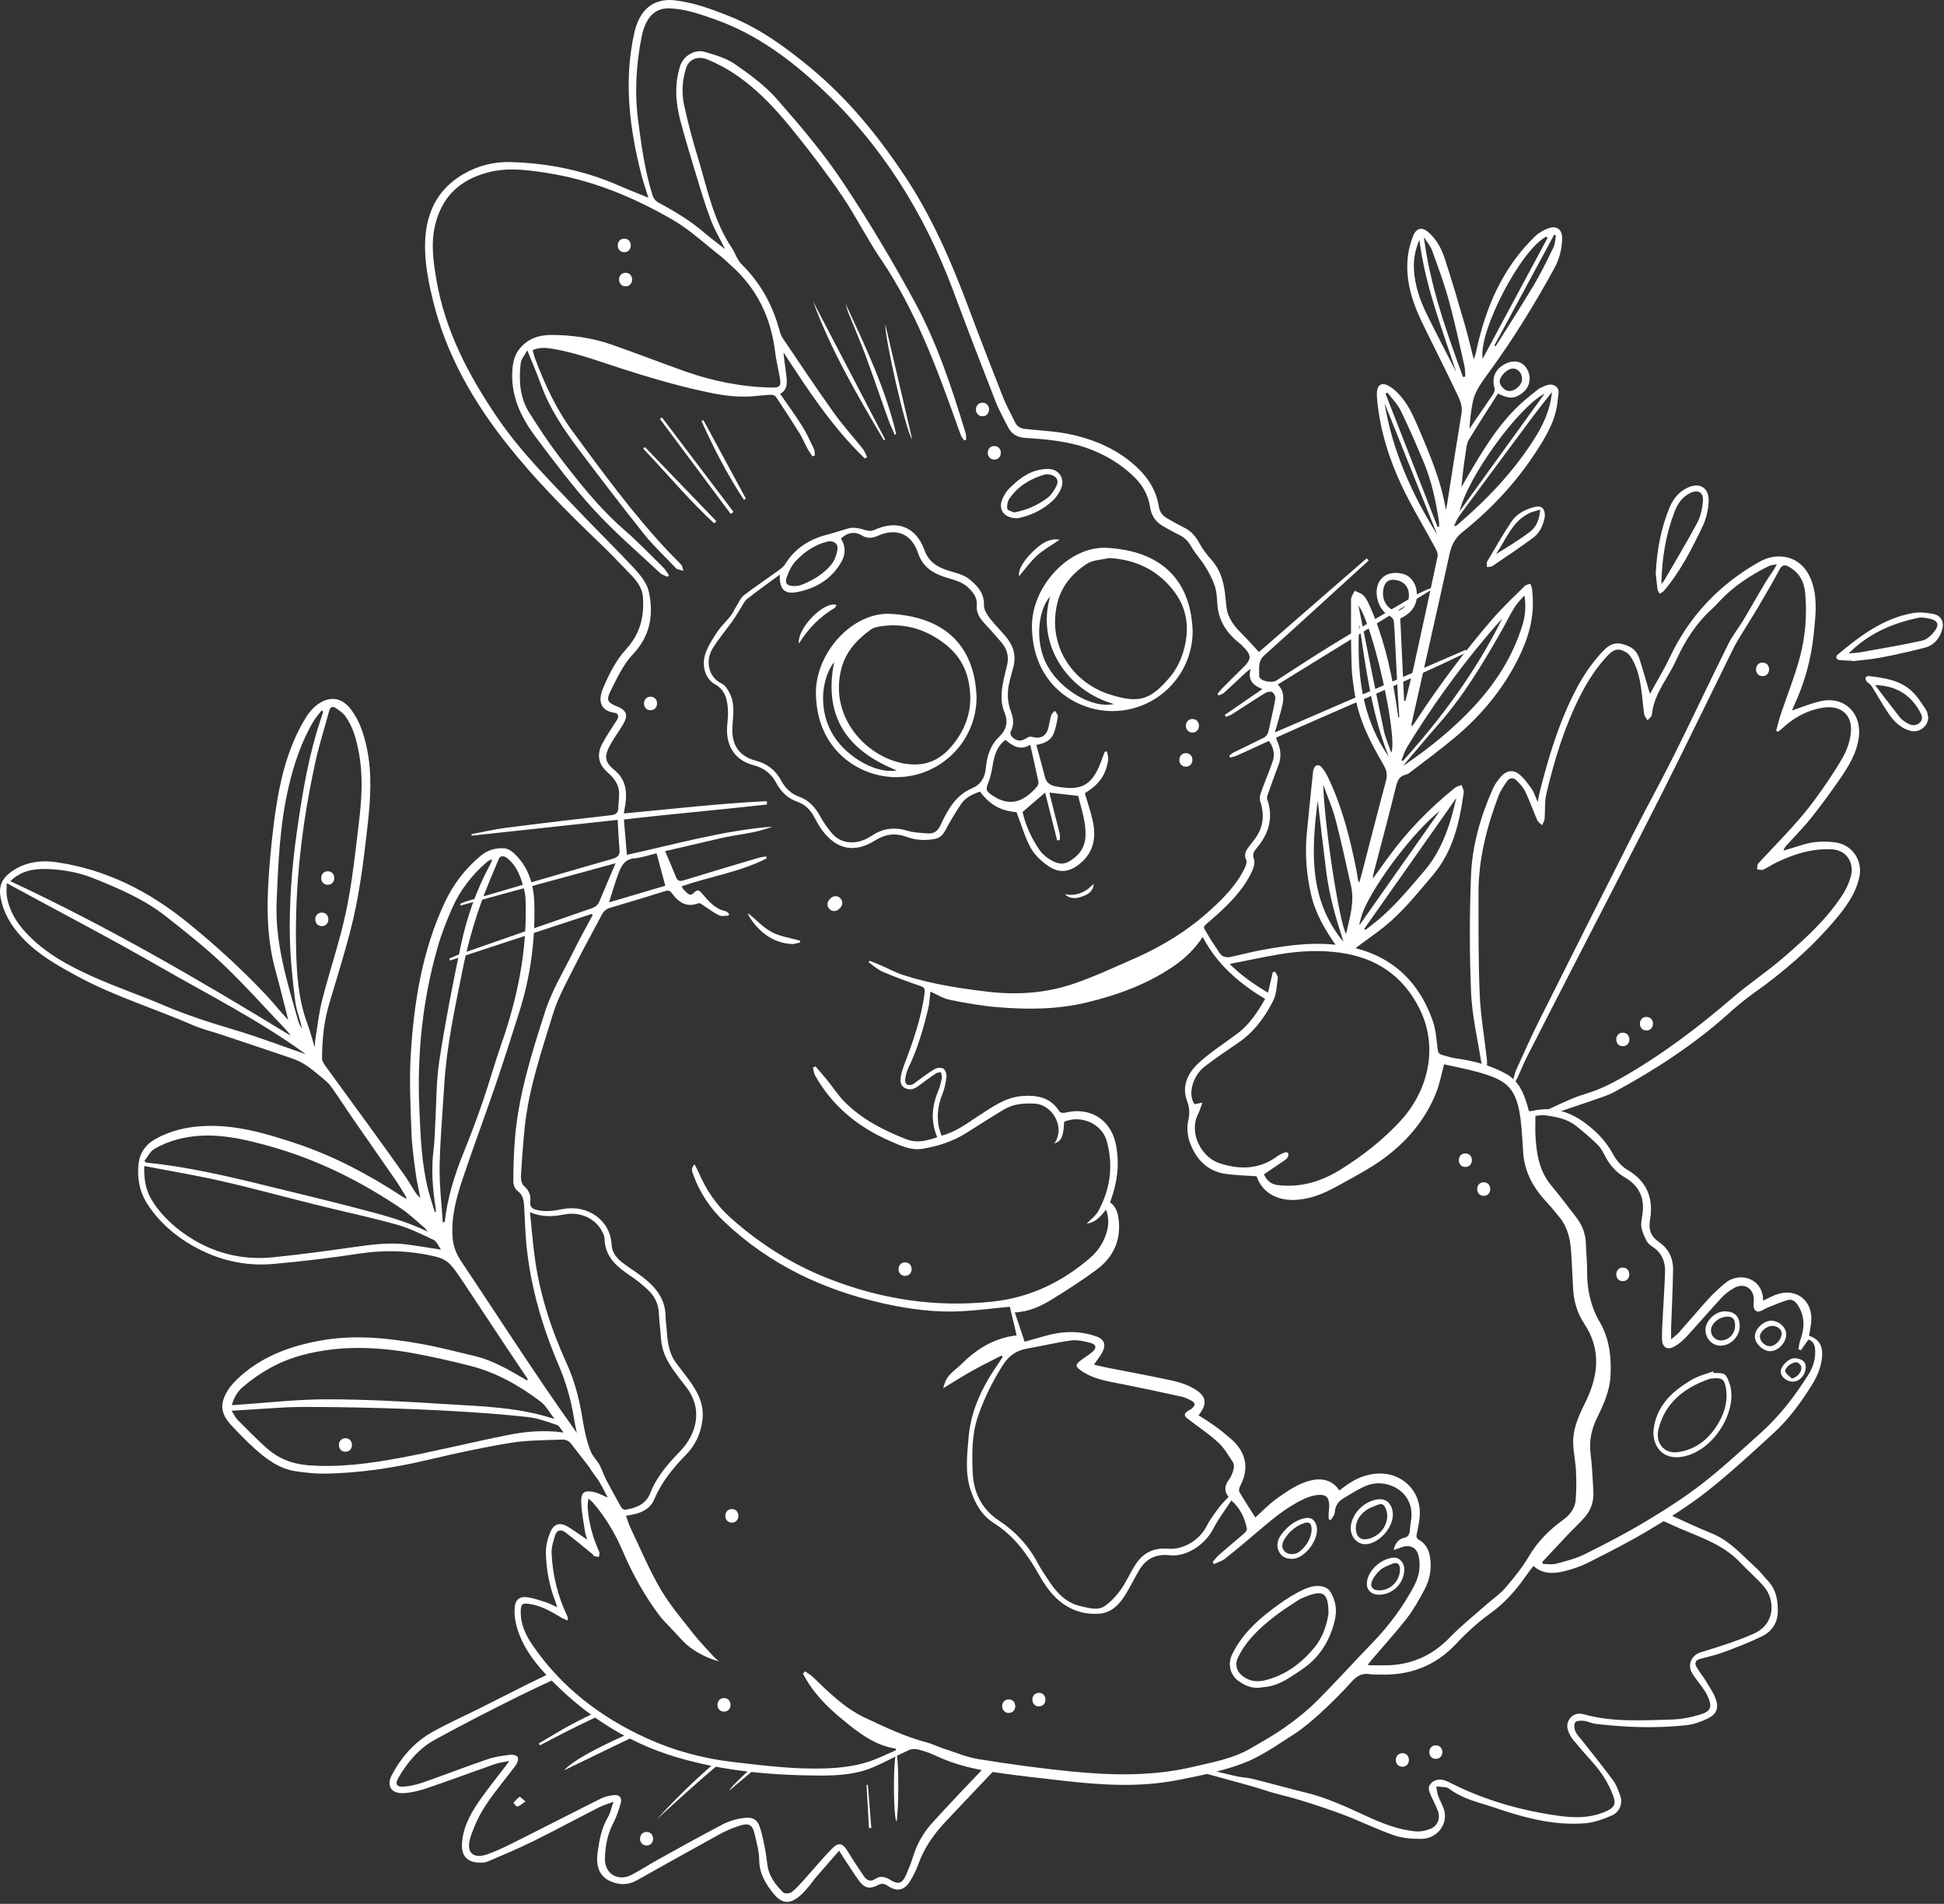 <svg width="431" height="422" viewBox="0 0 431 422" fill="none" xmlns="http://www.w3.org/2000/svg">
<rect x="0" y="0" width="431" height="422" fill="#333333" stroke="none"/>
<path d="M339.97 347.095C339.24 348.073 338.533 348.982 337.866 349.92C335.771 352.868 333.398 355.476 330.407 357.623C327.673 359.584 325.139 361.906 322.833 364.365C318.206 369.297 312.563 371.399 305.923 371.181C305.22 371.158 304.5 371.235 303.817 371.108C302.052 370.779 300.854 371.437 299.661 372.768C297.456 375.228 295.098 377.566 292.659 379.795C290.743 381.546 288.725 383.241 286.543 384.632C282.993 386.894 279.464 389.399 275.573 390.863C270.855 392.639 265.811 393.655 260.834 394.613C252.592 396.199 244.282 395.681 236 394.743C231.03 394.18 226.055 393.639 221.105 392.927C216.392 392.249 211.757 391.212 207.408 389.143C206.182 388.56 204.871 388.116 203.556 387.78C202.913 387.616 202.083 387.659 201.485 387.931C198.818 389.143 196.254 390.587 193.56 391.731C189.761 393.345 185.685 393.586 181.626 393.565C170.886 393.51 160.239 392.559 149.896 389.47C139.283 386.3 130.208 380.488 122.474 372.66C118.934 369.077 115.686 365.135 114.428 360.042C114.128 358.827 114.007 357.509 114.115 356.265C114.266 354.524 115.301 353.765 117.028 354.052C118.4 354.279 119.742 354.726 121.07 355.158C121.838 355.408 122.552 355.822 123.517 356.266C123.334 355.658 123.246 355.269 123.103 354.902C121.767 351.475 121.117 347.887 121.034 344.246C120.998 342.661 121.42 340.955 122.064 339.494C122.882 337.637 124.317 337.394 126.057 338.491C127.381 339.327 128.654 340.245 130.198 341.294C129.992 340.571 129.785 340.065 129.71 339.541C129.382 337.265 128.87 334.984 128.858 332.703C128.848 330.761 129.607 330.312 131.527 330.687C132.575 330.891 133.553 331.457 134.754 331.936C133.872 330.376 133.187 328.714 132.117 327.356C129.014 323.419 127.986 318.745 127.196 314.011C126.538 310.068 125.446 306.31 123.873 302.632C120.251 294.16 117.678 285.376 116.738 276.176C116.448 273.343 116.379 270.487 116.223 267.642C116.146 266.23 116.058 264.908 114.698 263.938C114.164 263.556 113.801 262.573 113.803 261.865C113.812 258.898 113.904 255.925 114.12 252.965C114.845 243.02 117.848 233.568 120.867 224.179C122.332 219.621 124.896 215.409 127.04 211.079C128.424 208.284 129.947 205.558 131.407 202.801C131.333 202.727 131.258 202.653 131.184 202.578C120.712 206.023 110.24 209.468 99.768 212.913C99.716 212.766 99.663 212.62 99.611 212.473C100.437 212.129 101.249 211.743 102.092 211.448C111.769 208.065 121.447 204.685 131.138 201.342C131.994 201.047 132.553 200.618 132.898 199.783C134.019 197.079 135.184 194.392 136.483 191.344C124.804 194.53 113.467 197.623 102.13 200.716C102.09 200.59 102.049 200.463 102.009 200.337C102.435 200.163 102.85 199.95 103.289 199.821C114.077 196.664 124.861 193.491 135.669 190.402C136.917 190.045 137.49 189.61 137.354 188.253C137.146 186.174 137.082 184.081 136.941 181.724C125.988 182.911 115.287 184.07 104.586 185.23C104.567 185.116 104.549 185.002 104.53 184.888C107.1 184.411 109.654 183.812 112.242 183.479C119.949 182.489 127.667 181.582 135.388 180.704C136.475 180.58 137.048 180.236 137.08 179.105C137.113 177.914 137.321 176.717 137.248 175.536C137.133 173.687 136.018 172.372 134.674 171.177C132.619 169.349 132.24 167.211 133.587 164.727C134.531 162.987 135.649 161.338 136.729 159.675C137.314 158.775 137.147 158.122 136.108 157.968C133.159 157.53 132.512 155.329 133.705 152.536C135.006 149.493 136.565 146.355 138.768 143.952C141.92 140.513 142.871 136.736 142.538 132.349C142.39 130.407 141.336 128.926 140.072 127.602C137.587 124.999 135.087 122.406 132.489 119.919C125.399 113.133 118.502 106.145 112.411 98.455C104.933 89.014 98.987 78.675 96.056 66.858C95.213 63.46 94.493 59.97 94.289 56.489C93.853 49.078 95.86 42.603 102.745 38.586C105.993 36.691 109.595 35.805 113.325 35.923C121.532 36.181 129.481 37.763 137.047 41.066C139.231 42.019 141.456 42.879 143.75 43.818C143.198 42.017 142.599 40.318 142.157 38.58C139.535 28.263 138.278 17.869 140.622 7.308C140.835 6.347 141.146 5.387 141.557 4.493C143.115 1.103 146.025 -0.382 149.74 0.084C153.89 0.605 157.765 2.013 161.609 3.547C168.378 6.247 174.19 10.45 179.749 15.066C187.971 21.894 194.623 30.028 200.534 38.913C206.641 48.093 210.947 58.058 214.776 68.304C217.264 74.963 219.833 81.592 222.444 88.204C223.186 90.082 224.214 91.847 225.09 93.673C225.558 94.648 226.355 94.98 227.379 95.09C230.827 95.461 234.336 95.593 237.699 96.356C243.197 97.604 248.275 99.881 252.412 103.912C254.801 106.24 256.387 108.974 256.925 112.274C257.113 113.427 257.683 114.278 258.67 114.842C259.961 115.58 261.26 116.306 262.585 116.979C264.04 117.719 265.046 118.798 265.827 120.258C266.571 121.65 267.564 122.943 268.619 124.126C270.536 126.277 271.265 128.848 271.603 131.598C271.719 132.542 271.799 133.49 271.901 134.435C272.172 136.931 273.588 138.761 275.307 140.454C276.618 141.745 277.828 143.14 279.116 144.525C286.948 137.717 294.975 130.739 303.003 123.761C303.151 123.917 303.299 124.072 303.447 124.228C302.833 124.793 302.222 125.36 301.605 125.922C294.507 132.381 287.432 138.866 280.292 145.277C278.801 146.616 279.217 148.304 279.171 149.852C279.141 150.881 281.911 151.526 282.993 150.834C287.106 148.207 291.168 145.496 295.333 142.954C301.474 139.206 307.679 135.561 313.877 131.909C314.902 131.305 316.034 130.883 317.117 130.377C317.19 130.498 317.263 130.619 317.336 130.74C306.02 137.715 294.704 144.69 283.297 151.722C284.878 153.365 284.621 155.167 284.166 156.964C283.732 158.675 283.212 160.364 282.65 162.344C296.931 156.166 310.966 150.095 325 144.024C325.08 144.206 325.16 144.388 325.24 144.57C311.35 151.317 297.033 157.131 282.898 163.511C283.038 163.886 283.138 164.19 283.263 164.484C283.987 166.191 284.113 167.892 283.42 169.663C282.579 171.812 281.825 173.996 281.053 176.172C280.949 176.464 280.844 176.838 280.938 177.105C282.39 181.243 281.316 184.825 278.57 188.04C277.962 188.752 277.616 189.311 278.008 190.415C278.298 191.232 277.908 192.454 277.484 193.334C275.45 197.563 272.136 200.744 268.66 203.775C266.318 205.817 266.636 205.082 268.025 207.588C268.684 208.778 269.546 209.854 270.244 211.024C270.871 212.075 271.773 212.338 272.87 212.103C275.085 211.627 277.278 211.045 279.503 210.626C285.824 209.435 292.198 208.597 298.599 209.763C308.153 211.503 314.455 217.202 317.657 226.28C318.347 228.236 318.468 230.405 318.728 232.492C318.818 233.214 319.012 233.647 319.703 233.827C320.692 234.085 321.667 234.442 322.672 234.578C326.596 235.111 330.375 236.084 333.87 237.999C336.639 239.516 337.781 242.145 338.616 244.978C338.721 245.335 338.798 245.699 338.898 246.057C338.918 246.13 338.984 246.19 339.069 246.315C339.277 246.293 339.522 246.293 339.755 246.238C345.499 244.886 349.961 247.275 353.968 251.062C355.486 252.497 356.689 254.106 357.698 255.958C358.4 257.247 359.507 258.535 360.759 259.266C365.143 261.829 366.653 265.601 365.821 270.395C365.446 272.555 366.014 274.071 367.789 275.292C369.922 276.759 370.976 278.895 370.935 281.443C370.867 285.7 370.647 289.954 370.502 294.209C370.476 294.984 370.498 295.761 370.498 296.882C371.198 296.269 371.786 295.855 372.251 295.332C374.477 292.829 376.631 290.261 378.89 287.789C379.999 286.576 381.227 285.457 382.495 284.409C385.783 281.692 390.987 283.454 390.884 288.314C391.855 287.855 392.782 287.324 393.772 286.964C398.294 285.318 402.067 288.348 401.539 293.184C401.432 294.161 401.231 295.128 401.075 296.088C403.503 296.875 404.333 298.58 403.873 301.523C403.56 303.527 402.757 305.308 401.697 307.011C399.26 310.926 396.535 314.632 393.13 317.743C388.341 322.118 383.574 326.546 378.485 330.556C374.442 333.742 370.027 336.496 365.601 339.147C361.28 341.735 356.769 344.019 352.269 346.293C350.516 347.178 348.607 347.849 346.694 348.297C344.371 348.842 341.992 348.94 339.97 347.095ZM178.028 370.962C178.187 370.795 178.345 370.628 178.504 370.461C179.102 370.897 179.762 371.269 180.289 371.779C183.801 375.174 187.281 378.633 191.769 380.744C196.253 382.854 200.736 384.989 205.57 386.25C206.724 386.551 207.803 387.124 208.943 387.491C211.612 388.352 214.243 389.493 216.984 389.933C223.836 391.034 230.723 391.993 237.629 392.667C246.622 393.544 255.633 393.737 264.531 391.631C268.872 390.604 273.307 389.845 277.238 387.566C279.883 386.032 282.561 384.523 285.049 382.756C287.464 381.04 289.818 379.173 291.911 377.083C296.151 372.85 300.163 368.388 304.334 364.084C307.959 360.343 311.023 356.207 313.471 351.617C314.569 349.558 315.032 347.352 314.548 345.031C314.131 343.034 312.636 342.262 310.722 342.976C310.211 343.167 309.69 343.33 308.976 343.574C309.308 342.056 310.078 341.164 311.25 340.89C312.315 340.641 312.514 340.021 312.585 339.147C312.635 338.53 312.691 337.91 312.8 337.301C314.003 330.592 307.437 327.567 303.126 329.243C301.261 329.968 299.543 331.098 297.815 332.138C296.681 332.82 296.008 333.833 295.928 335.26C295.896 335.825 295.377 336.362 295.08 336.912C294.912 336.855 294.744 336.799 294.577 336.742C294.577 336.27 294.56 335.798 294.581 335.328C294.605 334.792 294.703 334.257 294.697 333.723C294.675 331.905 293.994 331.19 292.171 331.366C291.129 331.466 290.063 331.799 289.11 332.246C285.597 333.894 282.594 336.3 279.66 338.803C277.018 341.056 274.362 343.294 271.649 345.459C270.94 346.024 269.995 346.292 269.158 346.697C269.055 346.542 268.952 346.387 268.849 346.232C269.324 345.695 269.747 345.099 270.282 344.632C272.121 343.028 274.009 341.481 275.851 339.881C276.134 339.635 276.507 339.186 276.453 338.906C275.995 336.568 275.079 334.443 273.005 332.576C271.639 334.686 270.122 336.66 269.007 338.839C267.192 342.384 263.058 345.15 259.296 344.733C256.186 344.388 253.996 345.566 252.477 348.174C251.458 349.924 250.58 351.76 249.512 353.479C248.19 355.608 246.451 357.443 243.836 357.673C241.037 357.919 238.344 357.279 235.933 355.655C233.448 353.981 231.807 351.621 230.374 349.087C227.822 344.574 224.848 340.444 220.368 337.62C217.666 335.917 216.236 333.339 215.232 330.4C213.899 326.495 214.424 322.502 214.746 318.583C215.251 312.458 217.954 307.097 221.428 302.108C221.734 301.668 222.021 301.215 222.317 300.768C222.226 300.667 222.134 300.566 222.043 300.465C219.886 301.581 217.699 302.643 215.581 303.828C213.441 305.025 211.37 306.345 209.1 307.712C209.257 307.236 209.363 306.939 209.454 306.637C210.059 304.624 211.866 303.661 213.224 302.301C216.662 298.856 220.659 296.524 225.4 296C224.905 293.927 224.404 291.824 223.886 289.651C223.517 289.687 223.111 289.727 222.704 289.766C219.579 290.065 216.459 290.464 213.327 290.639C207.506 290.965 201.731 290.205 196.091 288.964C182.687 286.016 170.594 280.32 160.541 270.769C157.477 267.858 155.148 264.398 153.706 260.393C153.457 259.703 153.101 258.939 153.989 258.092C154.317 258.727 154.623 259.235 154.851 259.776C156.497 263.687 158.842 267.143 161.998 269.952C168.374 275.629 175.433 280.152 183.453 283.325C195.271 288.001 207.343 289.855 220 288.514C228.317 287.633 235.357 284.23 241.612 278.891C243.457 277.316 244.718 275.367 245.386 273.034C245.845 271.43 245.848 269.852 245.211 268.121C243.996 269.673 242.845 270.998 240.935 271.215C241.805 270.307 242.877 269.556 243.449 268.528C246.179 263.624 246.879 258.388 245.387 252.958C244.321 249.079 239.636 247.021 235.918 248.661C235.794 251.89 235.332 252.915 233.739 253.488C236.308 249.846 233.301 244.827 229.395 244.63C226.967 244.508 224.666 244.681 222.574 245.93C219.772 247.604 217.032 249.381 214.268 251.118C211.279 252.997 207.991 254.057 204.537 254.633C201.937 255.066 199.694 253.937 197.409 252.949C190.285 249.87 184.55 245.208 180.709 238.382C180.426 237.88 180.389 237.24 180.238 236.663C180.419 236.563 180.601 236.464 180.782 236.364C181.618 237.334 182.478 238.285 183.285 239.279C184.664 240.976 185.856 242.856 187.4 244.383C191.259 248.199 196.023 250.613 201.027 252.557C203.319 253.447 205.552 252.839 207.789 252.079C206.305 248.524 206.595 245.136 208.034 241.755C208.418 240.853 208.632 239.865 208.816 238.896C208.89 238.504 208.674 238.056 208.59 237.634C208.209 237.736 207.765 237.747 207.457 237.956C206.164 238.833 204.892 239.745 203.65 240.693C202.72 241.403 201.731 241.731 200.655 241.186C199.579 240.641 199.566 239.585 199.726 238.58C199.848 237.813 200.09 237.054 200.365 236.323C202.362 231.022 204.291 225.708 204.994 220.033C205.113 219.071 204.81 218.803 203.944 218.509C201.174 217.567 198.419 216.562 195.73 215.413C194.589 214.925 193.627 214.019 192.583 213.302C192.654 213.187 192.725 213.073 192.796 212.958C193.663 213.31 194.538 213.645 195.396 214.016C197.025 214.72 198.597 215.592 200.276 216.135C206.275 218.076 212.468 219.033 218.72 219.79C225.368 220.595 231.892 220.177 238.184 218.003C242.819 216.401 247.294 214.317 251.791 212.335C257.876 209.652 263.469 206.164 268.4 201.672C271.376 198.961 274.194 196.102 275.963 192.41C276.228 191.858 276.521 191.036 276.298 190.59C275.766 189.529 276.124 188.754 276.684 187.954C277.134 187.311 277.638 186.706 278.116 186.083C280.122 183.464 280.416 180.626 279.375 177.528C279.171 176.922 279.414 176.086 279.65 175.427C280.454 173.174 281.418 170.976 282.179 168.71C282.704 167.147 282.318 165.644 281.335 164.219C278.938 165.324 276.62 166.407 274.287 167.457C273.793 167.679 273.243 167.779 272.719 167.936C272.659 167.787 272.599 167.638 272.539 167.488C272.887 167.237 273.207 166.932 273.586 166.745C275.773 165.665 277.983 164.634 280.159 163.533C280.54 163.34 280.941 162.943 281.075 162.551C281.38 161.66 281.533 160.716 281.734 159.79C282.093 158.138 282.511 156.494 282.751 154.825C282.816 154.378 282.447 153.64 282.06 153.421C281.691 153.212 280.941 153.35 280.525 153.606C278.06 155.124 275.65 156.731 273.206 158.282C272.776 158.555 272.266 158.703 271.793 158.909C271.712 158.758 271.631 158.606 271.551 158.455C274.286 156.579 277.022 154.703 279.882 152.742C277.764 151.928 276.544 150.667 277.301 148.234C276.777 148.577 276.436 148.865 276.11 149.169C274.534 150.634 272.977 152.118 271.378 153.556C271.054 153.847 270.575 153.968 270.168 154.167C270.088 154.039 270.008 153.912 269.929 153.785C270.238 153.421 270.525 153.036 270.859 152.698C272.315 151.229 273.769 149.756 275.253 148.316C277.642 145.998 277.653 145.339 275.233 142.941C274.97 142.68 274.658 142.469 274.374 142.23C271.8 140.061 270.145 137.408 269.9 133.964C269.804 132.607 269.764 131.194 269.342 129.924C268.833 128.39 268.044 126.921 267.195 125.535C266.279 124.04 265.024 122.747 264.159 121.227C263.49 120.051 262.701 119.175 261.495 118.592C260.268 117.999 259.08 117.324 257.893 116.654C256.243 115.722 255.27 114.337 254.988 112.427C254.606 109.844 253.395 107.637 251.557 105.821C248.851 103.148 245.71 101.176 242.146 99.747C237.365 97.831 232.367 97.385 227.334 97.067C225.533 96.953 224.259 96.222 223.467 94.639C222.523 92.754 221.472 90.907 220.708 88.949C217.523 80.786 214.374 72.607 211.314 64.397C204.93 47.272 195.489 32.141 182.101 19.611C175.204 13.156 167.7 7.564 158.665 4.357C155.391 3.195 152.129 2.02 148.599 1.856C146.048 1.737 144.318 2.908 143.242 5.107C142.812 5.987 142.501 6.954 142.306 7.917C141.038 14.16 140.659 20.435 141.488 26.784C142.222 32.404 142.989 38.01 144.722 43.426C144.908 44.008 145.451 44.63 145.995 44.92C149.544 46.812 152.973 48.866 156.044 51.491C157.527 52.759 159.101 53.92 160.756 55.225C159.624 52.941 158.407 50.908 157.584 48.726C156.346 45.445 155.34 42.073 154.317 38.715C153.113 34.764 151.928 30.804 150.86 26.814C149.786 22.803 149.507 18.74 150.766 14.699C151.462 12.464 153.951 10.852 156.176 11.489C158.502 12.155 160.965 12.859 162.916 14.203C166.235 16.489 169.59 18.946 172.23 21.948C177.354 27.776 182.422 33.744 186.726 40.18C192.509 48.829 197.845 57.814 202.821 66.955C207.811 76.123 211.055 86.072 214.102 96.047C214.239 96.497 214.172 97.01 214.199 97.494C214.058 97.536 213.916 97.577 213.775 97.619C213.539 97.28 213.234 96.969 213.082 96.595C212.692 95.639 212.367 94.657 212.02 93.684C207.521 81.052 202.83 68.528 195.211 57.317C192.195 52.879 189.802 48.017 186.796 43.57C183.603 38.848 180.144 34.291 176.579 29.84C171.103 23.004 165.215 16.606 156.819 13.172C154.854 12.369 152.798 13.01 152.134 15.042C151.255 17.732 151.086 20.54 151.665 23.258C152.506 27.21 153.575 31.124 154.747 34.994C156.802 41.778 158.15 48.835 162.207 54.878C163.007 56.069 163.425 57.595 164.411 58.569C168.401 62.51 171.077 67.16 172.614 72.518C172.852 73.347 173.059 74.241 173.528 74.938C177.242 80.459 180.94 85.994 184.802 91.411C186.814 94.233 189.165 96.813 191.322 99.534C191.729 100.047 191.942 100.712 192.245 101.308C192.072 101.411 191.898 101.514 191.725 101.617C184.543 94.72 179.131 86.428 173.716 78.126C173.871 79.989 174.172 81.78 174.378 83.581C174.547 85.058 174.483 86.503 172.959 87.283C174.64 89.731 176.348 92.064 177.882 94.506C178.887 96.106 179.666 97.852 180.481 99.564C180.673 99.967 180.603 100.495 180.653 100.965C180.478 101.028 180.302 101.091 180.127 101.154C179.747 100.569 179.326 100.005 178.995 99.394C178.384 98.269 177.903 97.069 177.23 95.986C175.549 93.282 173.809 90.615 172.039 87.969C171.849 87.685 171.301 87.49 170.93 87.507C169.448 87.574 167.972 87.764 166.49 87.866C162.392 88.148 158.385 87.301 154.465 86.407C148.834 85.122 143.275 83.461 137.772 81.691C132.695 80.058 127.706 78.166 122.413 77.294C120.972 77.056 119.565 76.965 118.104 77.602C118.283 78.255 118.4 78.863 118.614 79.435C120.755 85.14 123.273 90.619 126.924 95.582C133.641 104.714 140.317 113.868 148.09 122.154C149.052 123.179 150.098 124.127 151.028 125.179C151.321 125.51 151.361 126.065 151.516 126.517C151.045 126.389 150.568 126.276 150.105 126.123C149.96 126.075 149.843 125.924 149.73 125.804C147.401 123.339 144.895 121.016 142.784 118.376C137.852 112.208 133.06 105.925 128.309 99.615C124.972 95.184 121.873 90.595 119.964 85.31C119.072 82.841 118.021 80.431 116.903 77.648C116.35 78.693 115.555 79.565 115.443 80.518C114.993 84.356 115.237 88.163 117.384 91.537C119.379 94.671 121.401 97.805 123.649 100.758C128.158 106.68 132.746 112.536 138.416 117.459C141.441 120.085 144.22 122.996 147.079 125.811C147.572 126.296 147.904 126.943 148.311 127.515C148.209 127.633 148.107 127.751 148.005 127.869C147.45 127.591 146.789 127.424 146.355 127.017C141.41 122.377 136.225 117.951 131.657 112.962C127.033 107.911 122.91 102.382 118.788 96.896C115.376 92.356 113.026 87.383 113.652 81.381C113.852 79.466 114.445 78.003 115.749 76.68C117.569 74.833 119.824 74.236 122.301 74.246C126.798 74.263 131.225 74.872 135.474 76.34C140.901 78.216 146.252 80.311 151.663 82.236C157.933 84.467 164.392 85.778 171.066 85.906C172.915 85.942 173.227 85.562 172.893 83.688C172.553 81.777 172.078 79.883 171.844 77.96C170.927 70.439 167.882 64.025 162.182 58.947C161.348 58.204 160.564 57.399 159.686 56.715C156.231 54.022 152.983 50.96 149.228 48.776C140.469 43.68 131.15 39.845 121.035 38.298C116.779 37.647 112.518 37.084 108.233 38.205C102.065 39.818 98.027 43.472 96.489 49.821C95.502 53.896 96.052 57.867 96.729 61.87C98.656 73.26 103.892 83.211 110.293 92.608C115.533 100.301 122.168 106.815 128.545 113.533C132.559 117.762 136.757 121.818 140.712 126.101C142.051 127.55 143.465 129.333 143.858 131.175C144.945 136.266 144.186 140.956 140.295 145.058C138.166 147.302 136.788 150.331 135.37 153.156C134.326 155.235 134.723 155.748 136.871 156.607C138.87 157.406 139.311 158.521 138.238 160.392C137.396 161.861 136.37 163.224 135.525 164.691C133.921 167.476 133.884 168.791 136.251 170.714C138.703 172.706 139.088 175.427 138.638 178.366C138.547 178.959 138.434 179.548 138.302 180.305C148.974 179.326 159.459 178.091 169.994 177.58C170.018 177.825 170.042 178.07 170.066 178.316C159.454 179.532 148.802 180.425 138.318 181.651C138.55 184.363 138.765 186.891 138.987 189.479C149.659 187.157 160.231 184.094 171.229 183.228C167.469 184.751 163.409 184.929 159.517 185.854C155.586 186.788 151.648 187.689 147.461 188.662C148.319 190.691 149.129 192.531 149.872 194.399C150.221 195.277 150.678 195.412 151.577 195.134C157.103 193.429 162.648 191.786 168.191 190.139C168.733 189.978 169.308 189.929 169.868 189.828C169.901 189.974 169.934 190.121 169.967 190.267C164.06 193.323 157.409 194.243 151.118 196.475C151.319 196.791 151.409 197.041 151.584 197.19C152.227 197.736 152.837 198.922 153.798 197.929C154.765 196.931 155.114 197.423 155.778 198.201C157.168 199.826 158.575 201.483 160.846 201.963C161.141 202.025 161.384 202.335 161.652 202.531C161.615 202.67 161.578 202.808 161.541 202.946C160.831 202.946 160.009 203.178 159.435 202.898C158.189 202.291 157.076 201.416 155.898 200.666C155.585 200.467 155.146 200.101 154.915 200.192C152.252 201.249 150.442 200.026 148.968 198C148.508 197.368 148.105 197.319 147.414 197.535C143.39 198.793 139.359 200.033 135.31 201.208C134.342 201.489 133.797 202.021 133.347 202.891C131.466 206.525 129.437 210.084 127.616 213.746C125.814 217.37 123.759 220.952 122.587 224.789C120.068 233.036 117.229 241.238 116.335 249.895C115.962 253.51 115.701 257.139 115.495 260.767C115.455 261.478 115.687 262.469 116.175 262.891C117.308 263.873 117.722 264.993 117.572 266.4C117.465 267.399 117.898 267.89 118.86 268.154C120.852 268.7 122.79 268.387 124.748 268.005C130.198 266.941 135.309 270.372 135.597 275.877C135.683 277.515 136.594 278.761 137.828 279.738C138.928 280.609 140.119 281.365 141.267 282.175C144.681 284.584 147.566 287.329 147.574 291.945C147.575 292.645 147.708 293.344 147.755 294.045C147.947 296.861 148.117 299.684 149.877 302.081C150.611 303.08 151.388 304.047 152.136 305.037C154.339 307.95 156.249 310.939 155.723 314.885C155.335 317.796 154.155 320.339 152.161 322.379C149.271 325.336 146.701 328.459 145.071 332.3C144.24 334.257 142.572 335.201 140.577 335.646C140.015 335.771 139.445 335.859 138.779 335.982C139.131 336.926 139.406 337.877 139.827 338.758C141.979 343.265 143.914 347.902 146.424 352.202C148.472 355.711 151.169 358.852 153.683 362.075C155.075 363.859 156.675 365.481 158.198 367.162C158.516 367.513 158.904 367.799 159.419 368.257C156.391 367.492 153.138 365.618 151.372 363.711C150.362 362.621 149.337 361.545 148.326 360.455C147.626 359.701 146.874 358.984 146.257 358.165C142.929 353.754 140.279 348.963 138.093 343.883C136.39 339.925 134.225 336.205 131.345 332.953C131.124 332.703 130.844 332.505 130.473 332.179C130.395 332.644 130.337 332.882 130.319 333.123C130.295 333.452 130.278 333.785 130.298 334.114C130.504 337.579 131.447 340.849 132.863 344.004C132.994 344.296 132.82 344.726 132.788 345.091C132.45 345.043 132.09 345.051 131.781 344.929C131.574 344.847 131.46 344.557 131.269 344.403C129.285 342.795 127.327 341.152 125.29 339.613C124.415 338.952 123.44 339.146 123.095 340.252C122.684 341.569 122.237 342.976 122.298 344.321C122.519 349.195 123.677 353.873 125.799 358.291C125.889 358.479 125.846 358.73 125.887 359.215C125.269 358.935 124.825 358.782 124.432 358.546C122.192 357.203 119.943 355.879 117.295 355.513C115.823 355.31 115.504 355.566 115.455 357.054C115.359 359.961 116.57 362.488 118.144 364.771C124.534 374.039 133.153 380.63 143.32 385.269C149.455 388.068 155.892 389.794 162.604 390.573C169.465 391.369 176.308 392.235 183.243 391.972C186.655 391.842 190.008 391.423 193.223 390.273C195.054 389.618 196.806 388.742 198.594 387.966C198.596 387.842 198.598 387.719 198.6 387.595C193.846 386.868 190.266 384 186.758 381.121C183.26 378.257 180.101 375.035 178.028 370.962ZM320.17 235.915C319.571 238.099 319.192 240.224 318.411 242.19C315.926 248.442 311.654 253.339 306.223 257.186C303.635 259.019 300.813 260.537 298.027 262.072C295.937 263.224 293.815 264.426 291.561 265.142C289.598 265.766 287.384 266.139 285.36 265.913C282.108 265.55 279.615 263.731 278.595 260.729C276.196 260.554 273.967 260.509 271.773 260.206C267.755 259.652 265.265 257.049 263.885 253.475C263.302 251.966 263.072 250.073 263.421 248.521C263.785 246.903 263.784 245.653 263.192 244.073C261.892 240.606 263.446 237.658 265.963 235.422C268.579 233.097 271.548 231.17 274.366 229.073C277.08 227.053 278.828 224.286 280.491 221.418C274.684 217.95 269.81 213.729 266.643 207.675C264.777 210.547 262.498 212.636 259.839 214.409C254.036 218.277 247.643 220.594 240.909 222.21C234.335 223.788 227.702 223.797 221.055 223.24C217.526 222.944 214.012 222.314 210.537 221.606C209.06 221.305 207.702 220.416 206.279 219.79C206.121 221.07 206.084 222.32 205.799 223.511C204.709 228.058 203.425 232.545 201.36 236.773C201.005 237.5 200.824 238.335 200.691 239.142C200.51 240.238 201.237 240.797 202.265 240.394C202.598 240.264 202.869 239.979 203.17 239.767C204.514 238.818 205.812 237.791 207.227 236.963C207.741 236.662 208.706 236.575 209.15 236.868C209.601 237.165 209.91 238.08 209.843 238.675C209.698 239.974 209.424 241.303 208.934 242.51C208.019 244.764 207.702 247.053 208.075 249.433C208.197 250.214 208.513 250.964 208.743 251.738C212.054 250.875 214.488 248.913 217.089 247.242C220.038 245.348 222.913 243.228 226.584 242.947C229.92 242.692 232.955 243.218 234.907 246.401C235.059 246.648 235.752 246.741 236.128 246.646C241.558 245.273 246.174 248.047 247.352 253.468C247.57 254.473 247.707 255.506 247.774 256.533C247.998 259.968 247.306 263.265 246.111 266.512C247.653 267.623 247.951 269.259 248.077 270.995C248.396 275.398 246.565 278.858 243.16 281.403C240.025 283.746 236.711 285.862 233.38 287.925C230.898 289.463 228.26 290.747 224.99 290.911C225.756 293.194 226.445 295.247 227.169 297.405C228.754 296.957 230.142 296.578 231.522 296.173C235.39 295.038 239.25 294.878 243.1 296.241C244.674 296.798 245.247 297.937 244.53 299.452C244.046 300.474 243.29 301.368 242.54 302.492C243.58 302.725 244.64 302.988 245.71 303.199C250.409 304.128 255.125 304.977 259.803 305.997C261.468 306.36 263.169 306.912 264.636 307.756C267.542 309.426 267.771 311.141 265.728 313.705C266.97 314.518 268.243 315.284 269.441 316.154C270.644 317.028 271.804 317.967 272.926 318.944C276.341 321.917 277 325.509 274.938 329.439C274.752 329.793 274.596 330.383 274.763 330.666C275.904 332.605 277.134 334.49 278.314 336.36C279.778 335.048 281.271 333.469 283.003 332.223C284.933 330.834 286.963 329.436 289.161 328.599C293.165 327.074 295.627 328.318 296.94 330.377C297.503 329.957 298.054 329.526 298.625 329.124C300.697 327.666 302.969 326.74 305.523 326.618C310.775 326.366 314.978 330.418 314.789 335.638C314.739 337.028 314.44 338.419 314.147 339.787C313.994 340.501 313.937 340.948 314.704 341.389C316.069 342.174 316.771 343.481 317.03 345.03C317.461 347.612 317.035 350.083 315.817 352.354C314.666 354.5 313.484 356.672 311.999 358.587C309.546 361.75 306.838 364.715 304.24 367.766C303.913 368.15 303.602 368.549 303.227 369.011C303.528 369.082 303.608 369.116 303.688 369.117C304.722 369.127 305.756 369.133 306.79 369.138C312.546 369.169 317.377 367.163 321.418 362.97C323.931 360.363 326.797 358.095 329.516 355.689C330.934 354.434 332.548 353.355 333.77 351.935C335.654 349.747 337.501 347.465 338.958 344.984C340.919 341.645 343.541 339.069 346.621 336.836C348.104 335.76 349.201 334.291 349.346 332.421C349.507 330.333 349.513 328.222 349.412 326.129C349.315 324.113 348.888 322.112 348.796 320.096C348.643 316.715 350.047 313.771 351.505 310.808C354.364 304.992 355.071 299.145 351.227 293.382C349.655 291.025 348.905 288.375 348.766 285.547C348.633 282.863 348.504 280.178 348.333 277.496C348.157 274.733 347.598 272.079 345.791 269.858C344.878 268.736 343.968 267.606 342.98 266.551C340.074 263.446 338.031 259.941 337.711 255.6C337.538 253.249 337.455 250.888 337.178 248.549C336.322 241.311 334.281 239.578 328.38 237.835C325.621 237.016 322.769 236.512 320.17 235.915ZM272.375 331.816C271.317 330.479 271.537 329.239 272.481 327.957C272.936 327.339 273.249 326.574 273.454 325.829C273.596 325.312 273.648 324.582 273.385 324.177C272.377 322.626 271.424 320.954 270.084 319.727C267.992 317.812 265.597 316.229 263.34 314.494C262.434 313.798 262.465 313.327 263.422 312.715C263.699 312.537 264.01 312.4 264.255 312.186C265.095 311.453 265.055 310.945 264.054 310.425C263.362 310.065 262.629 309.722 261.874 309.556C257.525 308.603 253.172 307.663 248.804 306.801C245.558 306.16 242.266 305.722 239.498 303.664C238.478 302.906 238.396 302.534 239.399 301.708C240.258 301.001 241.248 300.452 242.1 299.738C243.242 298.781 243.084 297.966 241.616 297.615C240.262 297.292 238.804 296.942 237.462 297.122C234.244 297.556 231.077 298.349 227.871 298.892C225.462 299.299 223.76 300.378 222.375 302.538C220.076 306.122 218.239 309.879 216.848 313.872C215.431 317.939 215.486 322.211 215.659 326.397C215.84 330.77 217.613 334.511 221.497 337.068C225.066 339.417 227.939 342.474 229.975 346.292C230.809 347.857 231.826 349.328 232.815 350.805C234.519 353.35 236.658 355.406 239.754 356.061C241.503 356.431 243.439 357.094 245.048 355.914C246.377 354.94 247.568 353.665 248.517 352.311C249.792 350.492 250.671 348.398 251.912 346.552C253.563 344.095 255.964 343.036 258.953 343.281C262.401 343.563 265.939 341.367 267.532 338.257C268.296 336.766 269.335 335.406 270.333 334.047C270.91 333.258 271.656 332.59 272.375 331.816ZM399.278 299.294C399.087 299.219 398.896 299.143 398.705 299.068C398.854 298.37 398.925 297.644 399.166 296.98C400.1 294.402 400.175 291.909 398.71 289.474C398.143 288.531 397.401 287.854 396.3 288.178C394.822 288.612 393.403 289.246 391.963 289.808C391.159 290.122 390.225 290.898 389.597 290.697C388.466 290.334 388.854 289.028 388.846 288.068C388.824 285.569 386.687 284.247 384.493 285.482C383.498 286.042 382.526 286.744 381.753 287.576C379.08 290.453 376.526 293.44 373.866 296.329C373.122 297.137 372.243 297.878 371.296 298.426C369.66 299.373 368.522 298.696 368.481 296.814C368.45 295.369 368.537 293.921 368.61 292.475C368.787 288.966 369.041 285.459 369.158 281.948C369.232 279.728 368.489 277.813 366.564 276.482C366.025 276.109 365.415 275.694 365.118 275.147C364.585 274.164 364.09 273.096 363.91 272.008C363.754 271.063 364.023 270.038 364.159 269.056C364.649 265.517 363.405 262.824 360.298 261.021C358.19 259.797 356.711 258.029 355.645 255.848C355.235 255.01 354.687 254.18 354.017 253.541C352.555 252.147 351.012 250.828 349.43 249.569C347.415 247.964 344.949 247.538 342.488 247.201C341.822 247.11 341.12 247.29 340.415 247.347C340.415 248.985 340.338 250.475 340.43 251.954C340.671 255.832 341.286 259.588 343.897 262.734C345.822 265.053 347.652 267.454 349.483 269.85C350.766 271.53 351.532 273.417 351.598 275.571C351.662 277.675 351.886 279.778 351.878 281.881C351.862 285.887 352.658 289.594 354.724 293.125C356.819 296.706 357.253 300.785 357.067 304.889C356.913 308.27 355.546 311.299 354.078 314.275C352.842 316.782 352.286 319.364 352.64 322.19C352.984 324.932 353.1 327.706 353.257 330.469C353.376 332.563 352.856 334.528 351.486 336.135C350.286 337.542 348.908 338.796 347.633 340.141C345.726 342.152 343.839 344.183 341.944 346.205C341.996 346.356 342.049 346.506 342.101 346.657C343.072 346.657 344.097 346.859 345.004 346.617C347.146 346.045 349.346 345.493 351.317 344.516C355.869 342.259 360.395 339.917 364.75 337.307C369.104 334.699 373.418 331.955 377.42 328.847C381.98 325.305 386.216 321.34 390.518 317.475C394.636 313.774 397.967 309.4 400.916 304.733C401.976 303.056 402.548 301.207 402.433 299.207C402.374 298.193 402.051 297.277 400.927 296.93C400.352 297.753 399.815 298.524 399.278 299.294ZM282.187 215.465C282.372 215.448 282.556 215.431 282.741 215.414C282.941 215.866 283.359 216.349 283.301 216.766C283.067 218.458 283.03 220.301 282.293 221.774C280.452 225.453 278.035 228.753 274.543 231.13C271.982 232.873 269.412 234.613 266.964 236.507C264.698 238.26 263.182 242.298 264.815 244.751C265.316 244.655 265.796 244.563 266.592 244.41C266.19 245.471 265.966 246.258 265.608 246.979C263.505 251.212 266.425 256.504 270.279 257.804C274.63 259.271 279.072 259.304 283.066 256.376C283.592 255.99 284.205 255.706 284.811 255.456C285.029 255.366 285.519 255.436 285.58 255.571C285.691 255.817 285.667 256.217 285.531 256.46C285.359 256.769 285.05 257.028 284.75 257.235C283.266 258.261 281.766 259.262 280.223 260.305C280.785 261.586 281.745 262.507 283.296 262.691C288.278 263.284 292.852 261.928 297.009 259.368C301.942 256.329 306.502 252.78 310.467 248.488C316.443 242.019 319.133 232.353 314.673 223.499C311.03 216.268 305.1 212.3 297.2 211.184C292.71 210.549 288.199 210.765 283.737 211.515C280.07 212.132 276.432 212.922 272.618 213.667C275.207 216.212 277.997 218.197 281.131 220.028C281.514 218.367 281.851 216.916 282.187 215.465ZM117.502 268.698C117.842 272.019 118.091 275.057 118.474 278.077C119.532 286.421 122.066 294.344 125.533 301.975C127.169 305.575 128.246 309.303 128.923 313.2C129.542 316.761 130.052 320.384 131.902 323.621C133.845 327.021 135.732 330.453 137.601 333.895C137.939 334.518 138.335 334.705 138.987 334.584C141.285 334.158 143.27 333.294 144.19 330.92C145.598 327.288 148.106 324.463 150.764 321.706C154.398 317.937 156.018 312.372 152.056 307.344C151.161 306.209 150.287 305.056 149.439 303.886C147.89 301.748 146.722 299.457 146.552 296.747C146.433 294.85 146.157 292.962 146.074 291.065C145.982 288.943 145.093 287.228 143.581 285.841C142.43 284.785 141.217 283.773 139.922 282.904C136.852 280.845 134.073 278.648 134.027 274.475C134.021 273.969 133.738 273.441 133.496 272.968C132.013 270.067 128.618 268.497 125.062 269.196C122.622 269.675 120.238 269.838 117.502 268.698ZM135.036 200.012C139.276 198.759 143.476 197.517 147.499 196.328C146.827 193.825 146.21 191.525 145.568 189.132C143.939 189.522 142.316 190.112 140.655 190.258C138.444 190.451 137.716 192 137.096 193.643C136.326 195.685 135.742 197.796 135.036 200.012Z" fill="white"/>
<path d="M229.761 165.112C230.432 167.596 231.081 169.94 231.694 172.293C232.009 173.5 232.9 174.095 233.986 174.291C239.022 175.202 241.872 174.788 244.049 168.975C244.346 168.182 244.643 167.388 244.94 166.595C245.112 166.599 245.283 166.602 245.454 166.606C245.536 167.227 245.765 167.869 245.676 168.465C245.175 171.816 243.71 173.845 240.524 175.835C241.113 177.866 241.799 179.854 242.256 181.892C243.078 185.56 242.533 188.899 239.434 191.432C237.046 193.384 234.775 193.642 232.273 191.865C230.828 190.839 229.391 189.517 228.547 187.998C227.301 185.754 226.586 183.215 225.648 180.801C225.546 180.539 225.469 180.267 225.389 180.026C221.801 179.707 219.517 178.429 217.273 175.471C215.631 176.019 214.053 176.776 213.054 178.256C211.788 180.13 210.644 182.094 209.565 184.083C209.027 185.074 208.358 185.734 207.263 185.952C205.144 186.373 203.032 186.242 201.026 185.507C198.494 184.58 196.269 184.862 193.965 186.318C189.479 189.153 185.438 188.302 182.285 184.039C181.625 183.146 181.079 182.161 180.562 181.174C179.72 179.565 178.522 178.316 176.816 177.728C174.638 176.977 173.154 175.506 172.112 173.555C171.008 171.488 169.342 170.196 167.104 169.621C162.748 168.501 161.008 165.166 161.198 161.31C161.261 160.031 161.469 158.745 161.396 157.475C161.262 155.131 160.864 152.953 158.437 151.62C156.348 150.473 155.472 147.425 156.438 144.759C157.047 143.078 158.049 141.51 159.057 140.014C159.905 138.755 161.054 137.704 161.995 136.502C162.495 135.864 162.816 135.088 163.253 134.397C163.788 133.553 164.196 132.519 164.946 131.94C167.428 130.023 170.049 128.286 172.593 126.448C173.153 126.044 173.746 125.584 174.099 125.012C176.216 121.567 179.48 119.536 183.171 118.565C184.847 118.124 186.467 117.593 188.119 117.111C189.198 116.796 190.562 117.109 191.701 117.458C192.517 117.708 193.137 117.784 193.917 117.431C198.92 115.171 203.096 116.765 204.964 121.935C205.871 124.446 207.618 125.584 209.877 126.356C211.663 126.966 213.557 127.235 215.095 128.527C216.877 130.024 218.228 131.589 218.152 134.155C218.124 135.094 218.79 136.173 219.406 136.987C220.525 138.466 221.88 139.763 223.068 141.194C224.729 143.195 225.356 145.465 224.623 148.032C224.351 148.986 224.109 149.949 223.861 150.909C223.268 153.212 223.271 155.496 224.134 157.736C224.708 159.228 224.877 160.68 224.071 162.166C223.937 162.413 224.053 162.974 224.26 163.2C225.347 164.387 226.471 164.42 227.779 163.491C228.053 163.297 228.56 163.238 228.886 163.343C230.447 163.846 231.786 163.287 232.317 161.695C232.654 160.684 232.738 159.59 233.046 158.566C233.164 158.173 233.591 157.874 233.878 157.532C234.112 157.951 234.59 158.403 234.537 158.782C234.366 160.001 234.093 161.225 233.687 162.387C233.049 164.208 231.457 164.816 229.761 165.112ZM172.879 127.378C170.329 129.261 167.942 130.95 165.651 132.762C165.023 133.258 164.672 134.112 164.214 134.814C163.612 135.737 163.071 136.703 162.432 137.599C160.949 139.679 159.273 141.638 157.951 143.813C156.344 146.457 157.049 150.128 159.978 151.494C160.793 151.874 161.417 152.929 161.85 153.812C163 156.153 162.512 158.672 162.379 161.137C162.192 164.603 163.384 167.508 167.582 168.61C170.1 169.271 172.005 170.764 173.246 173.093C174.129 174.75 175.397 175.96 177.228 176.618C179.3 177.363 180.699 178.888 181.762 180.817C182.514 182.181 183.412 183.493 184.419 184.681C185.904 186.433 187.957 186.992 190.15 186.591C191.253 186.39 192.365 185.86 193.306 185.229C195.843 183.526 198.453 183.29 201.345 184.178C202.737 184.605 204.268 184.608 205.743 184.726C207.136 184.837 207.924 184.199 208.549 182.85C210.084 179.535 211.855 176.293 215.464 174.746C217.498 173.874 218.359 172.393 218.565 170.265C218.816 167.682 219.5 165.263 221.492 163.346C223.043 161.854 223.634 160.12 222.694 157.887C222.139 156.569 221.957 154.962 222.075 153.523C222.243 151.483 222.784 149.464 223.275 147.463C223.766 145.465 223.226 143.782 221.943 142.287C220.732 140.876 219.489 139.491 218.225 138.127C217.203 137.024 216.422 135.79 216.559 134.257C216.718 132.467 215.816 131.329 214.619 130.203C213.083 128.759 211.093 128.482 209.235 127.832C206.617 126.916 204.539 125.569 203.56 122.642C202.09 118.249 198.71 116.927 194.515 118.806C193.264 119.366 192.206 119.359 191.011 118.643C189.482 117.727 187.778 118.062 186.454 119.376C187.482 121.007 187.512 122.782 186.606 124.42C184.467 128.289 180.961 130.425 176.756 131.233C173.875 131.787 172.791 130.593 172.879 127.378ZM226.709 179.983C227.371 182.888 228.668 185.82 230.518 188.476C231.112 189.329 232.008 190.046 232.907 190.592C234.12 191.329 235.492 191.797 236.898 191.015C239.043 189.822 240.469 188.107 240.645 185.553C240.869 182.311 239.722 179.326 239.046 176.414C236.813 176.159 234.756 175.924 232.658 175.685C232.697 175.873 232.742 176.147 232.811 176.416C233.526 179.215 234.259 182.01 234.947 184.815C235.056 185.258 234.962 185.751 234.962 186.221C234.768 186.24 234.573 186.259 234.379 186.277C233.466 182.653 232.552 179.029 231.709 175.683C230.114 177.055 228.484 178.456 226.709 179.983ZM222.905 164.007C220.759 165.624 220.367 167.947 219.967 170.293C219.781 171.382 219.522 172.482 219.111 173.502C218.535 174.932 218.553 175.296 219.828 176.187C223.718 178.908 226.823 177.917 229.889 174.381C230.127 174.106 230.289 173.594 230.217 173.248C229.662 170.557 229.041 167.88 228.415 165.084C226.146 166.45 224.54 165.353 222.905 164.007ZM176.323 129.912C176.59 129.863 177.146 129.846 177.636 129.657C180.211 128.67 182.557 127.256 184.312 125.129C185.05 124.235 185.492 122.951 185.677 121.782C185.885 120.466 184.702 119.721 183.384 120.056C180.611 120.76 178.331 122.328 176.425 124.357C175.527 125.313 174.899 126.618 174.446 127.872C173.915 129.342 174.484 129.925 176.323 129.912Z" fill="white"/>
<path d="M264.421 139.932C264.397 149.717 256.408 157.626 246.597 157.616C238.386 157.607 228.899 151.565 228.787 138.92C228.708 129.971 237.04 120.967 245.404 121.433C257.092 122.083 264.009 128.186 264.421 139.932ZM245.856 123.693C244.195 124.1 242.271 124.107 240.926 124.993C237.81 127.046 235.371 129.833 234.437 133.614C232.111 143.031 237.758 151.307 246.039 153.931C252.531 155.988 255.052 155.191 259.386 150.079C260.535 148.723 261.45 147.046 262.043 145.364C263.791 140.409 263.581 135.424 260.378 131.176C256.851 126.499 251.939 123.993 245.856 123.693ZM232.832 132.232C230.427 134.698 229.051 142.059 232.322 147.767C235.377 153.097 242.298 157.1 246.959 156.048C236.679 153.166 229.7 142.84 232.832 132.232Z" fill="white"/>
<path d="M278.965 374.114C277.249 374.18 275.793 373.515 274.482 372.52C272.724 371.187 272.179 368.842 273.113 366.849C275.083 362.647 278.323 359.538 281.936 356.792C283.707 355.446 285.544 354.143 287.498 353.094C289.294 352.13 291.221 351.156 293.392 351.702C293.959 351.844 294.596 352.279 294.907 352.766C296.139 354.698 296.469 356.84 295.95 359.076C294.868 363.739 292.479 367.541 288.435 370.196C286.093 371.734 283.832 373.468 280.929 373.869C280.275 373.959 279.619 374.033 278.965 374.114ZM294.54 357.719C294.525 353.126 293.452 352.374 289.742 353.807C289.05 354.074 288.342 354.352 287.725 354.752C286.029 355.854 284.317 356.945 282.72 358.182C279.438 360.725 276.375 363.492 274.511 367.323C273.705 368.982 274.16 370.575 275.681 371.651C277.147 372.688 278.765 372.864 280.421 372.46C284.931 371.362 288.474 368.72 291.392 365.218C293.324 362.9 294.155 360.092 294.54 357.719Z" fill="white"/>
<path d="M225.573 114.885C222.719 114.887 221.342 113.082 222.129 110.898C222.468 109.957 223.021 109.002 223.723 108.298C226.121 105.892 228.819 103.911 232.422 103.947C234.832 103.971 236.203 106.172 235.215 108.364C234.801 109.282 234.211 110.195 233.486 110.886C231.126 113.135 228.243 114.377 225.573 114.885ZM224.818 113.584C227.663 113.083 230.016 111.961 232.128 110.441C233.039 109.785 233.751 108.694 234.244 107.654C234.826 106.426 234.185 105.493 232.829 105.216C232.434 105.135 231.982 105.081 231.608 105.19C228.425 106.118 225.687 107.761 223.79 110.534C223.377 111.137 223.207 112.084 223.332 112.801C223.396 113.163 224.371 113.366 224.818 113.584Z" fill="white"/>
<path d="M308.821 335.741C308.764 338.613 306.016 341.799 303.209 342.247C300.938 342.609 299.104 340.501 299.523 338.008C299.984 335.265 302.401 332.914 305.155 332.389C307.675 331.909 308.76 333.747 308.821 335.741ZM300.6 338.705C300.602 340.798 301.896 341.672 303.884 340.951C305.887 340.224 307.126 338.755 307.508 336.746C307.68 335.843 307.452 334.666 306.966 333.887C306.35 332.899 305.296 333.664 304.497 333.941C302.154 334.753 300.598 336.717 300.6 338.705Z" fill="white"/>
<path d="M195.947 97.579C190.084 87.639 184.254 77.683 180.243 66.779C185.578 76.993 190.913 87.207 196.248 97.421C196.147 97.475 196.047 97.526 195.947 97.579Z" fill="white"/>
<path d="M286.433 345.533C285.188 345.527 284.145 345.1 283.566 343.944C282.874 342.561 283.272 341.198 284.114 340.094C285.377 338.439 286.945 337.091 289.06 336.563C290.483 336.208 291.399 336.688 291.841 338.06C292.757 340.894 289.398 345.533 286.433 345.533ZM290.787 339.322C290.849 337.685 290.302 337.178 289.033 337.642C287.242 338.297 285.818 339.505 284.813 341.113C284.257 342.003 283.952 343.041 284.884 343.95C285.591 344.64 287.174 344.672 288.113 343.925C289.657 342.697 290.602 341.092 290.787 339.322Z" fill="white"/>
<path d="M305.754 353.474C303.776 353.471 302.709 352.154 303.131 350.235C303.692 347.683 306.472 345.366 309.101 345.258C310.153 345.215 311.235 346.296 311.325 347.479C311.564 350.647 308.934 353.478 305.754 353.474ZM310.384 347.88C310.377 346.556 309.717 346.136 308.484 346.702C307.661 347.079 306.736 347.362 306.081 347.941C305.311 348.623 304.599 349.501 304.196 350.438C303.656 351.693 304.363 352.506 305.74 352.52C308.257 352.546 310.398 350.407 310.384 347.88Z" fill="white"/>
<path d="M187.467 67.303C191.843 76.743 196.311 86.09 198.692 96.225C198.591 96.272 198.49 96.317 198.389 96.365C197.896 95.227 197.339 94.111 196.92 92.945C195.218 88.206 193.613 83.43 191.865 78.709C190.705 75.572 189.354 72.505 188.113 69.397C187.844 68.721 187.68 68.002 187.467 67.303Z" fill="white"/>
<path d="M162.007 113.926C156.775 106.901 151.543 99.877 146.311 92.852C146.458 92.741 146.606 92.63 146.753 92.519C152.039 99.496 157.325 106.473 162.612 113.449C162.41 113.608 162.209 113.767 162.007 113.926Z" fill="white"/>
<path d="M158.331 116.001C152.717 110.844 147.881 104.943 142.607 99.462C142.734 99.34 142.861 99.218 142.988 99.096C148.266 104.572 153.545 110.049 158.823 115.526C158.659 115.684 158.495 115.843 158.331 116.001Z" fill="white"/>
<path d="M196.281 71.877C198.304 80.545 200.268 88.955 202.231 97.365C200.908 95.921 196.08 74.678 196.281 71.877Z" fill="white"/>
<path d="M164.923 110.779C161.276 105.246 158.254 99.374 155.53 93.341C155.668 93.266 155.806 93.191 155.944 93.115C159.087 98.921 162.229 104.727 165.372 110.533C165.221 110.616 165.072 110.697 164.923 110.779Z" fill="white"/>
<path d="M177.415 208.889C176.82 209.016 176.22 209.277 175.632 209.249C171.806 209.071 168.976 207.11 166.752 204.129C166.482 203.766 166.248 203.376 166.005 202.994C165.964 202.93 165.965 202.84 165.865 202.416C167.748 203.962 169.257 205.636 171.129 206.617C173.013 207.604 175.258 207.901 177.345 208.5C177.368 208.629 177.391 208.759 177.415 208.889Z" fill="white"/>
<path d="M234.931 119.616C233.085 120.894 231.326 121.872 229.871 123.186C228.429 124.488 227.293 126.129 225.966 127.689C225.572 126.35 227.173 123.783 229.787 121.526C231.178 120.325 232.696 119.299 234.931 119.616Z" fill="white"/>
<path d="M242.48 195.885C242.407 197.343 241.503 198.092 240.423 198.531C238.975 199.118 237.452 199.478 236.078 198.219C238.65 198.698 240.713 197.786 242.48 195.885Z" fill="white"/>
<path d="M379.955 304.333C380.203 304.333 380.451 304.326 380.699 304.335C382.582 304.401 382.688 304.679 383.363 306.419C385.536 312.013 380.445 321.339 373.288 322.84C368.368 323.872 366.028 320.134 366.687 316.293C367.565 311.175 371.092 308.123 375.284 305.716C376.672 304.919 378.303 304.546 379.823 303.979C379.867 304.097 379.911 304.214 379.955 304.333ZM380.422 305.492C379.889 305.556 379.322 305.525 378.829 305.701C373.36 307.651 369.122 310.969 367.686 316.835C367.008 319.605 368.724 322.439 372.27 321.84C376.3 321.159 379.115 318.727 381.094 315.254C382.483 312.815 383.145 310.222 382.599 307.404C382.308 305.904 381.776 305.442 380.422 305.492Z" fill="white"/>
<path d="M385.711 293.892C385.735 296.169 383.777 298.228 381.54 298.28C379.659 298.324 378.122 296.747 378.119 294.773C378.117 292.768 380.281 290.673 382.359 290.668C384.554 290.662 385.689 291.754 385.711 293.892ZM382.976 291.843C381.148 291.852 379.362 293.348 379.334 294.894C379.312 296.101 380.306 297.119 381.501 297.114C383.269 297.107 384.673 295.67 384.68 293.858C384.685 292.417 384.195 291.837 382.976 291.843Z" fill="white"/>
<path d="M396.018 295.725C396.048 297.569 394.241 299.488 392.468 299.496C390.891 299.503 389.122 297.85 389.064 296.314C389.001 294.664 390.942 292.753 392.685 292.749C394.391 292.745 395.993 294.176 396.018 295.725ZM395.015 295.647C395.041 294.711 394.177 293.95 393.024 293.891C391.805 293.828 390.25 295.072 390.192 296.155C390.135 297.229 391.239 298.371 392.359 298.396C393.569 298.422 394.979 296.964 395.015 295.647Z" fill="white"/>
<path d="M397.497 306.248C396.107 306.247 394.827 305.191 394.786 304.03C394.749 302.959 396.555 300.883 398.091 301.064C399.49 301.228 400.336 301.786 400.346 302.962C400.362 304.696 399.016 306.249 397.497 306.248ZM397.26 305.566C398.492 305.281 399.528 304.09 399.361 302.962C399.303 302.569 398.701 301.985 398.32 301.963C397.187 301.897 395.552 303.282 395.829 304.045C396.047 304.646 396.764 305.066 397.26 305.566Z" fill="white"/>
<path d="M216.513 154.48C216.525 164.281 208.579 172.221 198.785 172.265C190.799 172.301 181.043 166.526 180.893 153.661C180.79 144.822 188.935 135.56 197.522 136.071C209.205 136.766 216.05 142.822 216.513 154.48ZM215.122 154.817C215.081 149.728 213.382 145.76 209.531 142.76C205.49 139.612 200.98 138.149 195.875 138.738C194.873 138.854 193.734 139.051 192.958 139.62C190.05 141.754 187.612 144.329 186.613 147.941C183.641 158.682 191.844 167.656 200.305 169.219C204.515 169.996 207.921 168.882 210.746 165.678C213.573 162.471 215.099 158.796 215.122 154.817ZM198.821 170.753C188.075 166.494 182.472 159.069 184.937 146.739C182.057 150.485 181.318 157.603 184.85 163.146C187.99 168.073 194.561 171.622 198.821 170.753Z" fill="white"/>
<path d="M185.473 134.107C185.286 134.395 185.203 134.676 185.018 134.785C181.722 136.721 179.135 139.39 177.12 142.66C176.644 139.299 182.807 133.074 185.473 134.107Z" fill="white"/>
<path d="M223.644 379.683C225.574 379.683 225.578 376.683 223.644 376.683C221.713 376.683 221.71 379.683 223.644 379.683Z" fill="white"/>
<path d="M230.335 378.228C232.265 378.228 232.269 375.228 230.335 375.228C228.404 375.228 228.401 378.228 230.335 378.228Z" fill="white"/>
<path d="M160.516 379.392C162.446 379.392 162.45 376.392 160.516 376.392C158.586 376.392 158.583 379.392 160.516 379.392Z" fill="white"/>
<path d="M162.262 337.5C164.192 337.5 164.196 334.5 162.262 334.5C160.332 334.5 160.328 337.5 162.262 337.5Z" fill="white"/>
<path d="M200.662 282.81C202.592 282.81 202.596 279.81 200.662 279.81C198.732 279.81 198.728 282.81 200.662 282.81Z" fill="white"/>
<path d="M359.789 283.974C361.719 283.974 361.723 280.974 359.789 280.974C357.859 280.974 357.856 283.974 359.789 283.974Z" fill="white"/>
<path d="M324.88 258.665C326.81 258.665 326.814 255.665 324.88 255.665C322.95 255.665 322.947 258.665 324.88 258.665Z" fill="white"/>
<path d="M328.953 265.065C330.883 265.065 330.887 262.065 328.953 262.065C327.022 262.065 327.019 265.065 328.953 265.065Z" fill="white"/>
<path d="M262.917 169.937C264.847 169.937 264.851 166.937 262.917 166.937C260.986 166.937 260.983 169.937 262.917 169.937Z" fill="white"/>
<path d="M264.371 162.374C266.301 162.374 266.305 159.374 264.371 159.374C262.441 159.374 262.437 162.374 264.371 162.374Z" fill="white"/>
<path d="M186.014 201.498C186.111 201.401 186.208 201.304 186.305 201.207C186.451 201.071 186.555 200.91 186.615 200.724C186.709 200.545 186.752 200.353 186.744 200.146C186.752 199.94 186.709 199.747 186.615 199.568C186.555 199.382 186.451 199.221 186.305 199.085C186.204 199.007 186.103 198.929 186.001 198.85C185.767 198.714 185.515 198.646 185.244 198.645C185.111 198.663 184.978 198.681 184.845 198.699C184.591 198.77 184.37 198.899 184.183 199.085C184.086 199.182 183.989 199.279 183.892 199.376C183.746 199.512 183.642 199.673 183.582 199.859C183.488 200.038 183.445 200.23 183.453 200.437C183.445 200.644 183.488 200.836 183.582 201.015C183.643 201.201 183.746 201.362 183.892 201.498C183.993 201.576 184.094 201.654 184.195 201.733C184.429 201.869 184.681 201.937 184.952 201.938C185.085 201.92 185.218 201.902 185.351 201.885C185.606 201.813 185.826 201.684 186.014 201.498Z" fill="white"/>
<path d="M144.226 157.428C146.156 157.428 146.16 154.428 144.226 154.428C142.295 154.428 142.292 157.428 144.226 157.428Z" fill="white"/>
<path d="M220.444 101.865C222.374 101.865 222.378 98.865 220.444 98.865C218.513 98.865 218.51 101.865 220.444 101.865Z" fill="white"/>
<path d="M217.826 92.265C219.756 92.265 219.76 89.265 217.826 89.265C215.895 89.265 215.892 92.265 217.826 92.265Z" fill="white"/>
<path d="M138.698 63.465C140.628 63.465 140.631 60.465 138.698 60.465C136.768 60.465 136.765 63.465 138.698 63.465Z" fill="white"/>
<path d="M138.407 55.901C140.337 55.901 140.341 52.901 138.407 52.901C136.477 52.901 136.474 55.901 138.407 55.901Z" fill="white"/>
<path d="M132.934 324.677C128.958 319.102 124.957 313.545 121.1 307.89C114.717 298.532 108.568 289.014 102.265 279.6C101.222 278.042 100.545 276.422 100.374 274.57C99.952 270.012 101.113 265.687 102.523 261.456C104.807 254.601 107.358 247.835 109.694 240.997C111.604 235.407 113.407 229.779 115.18 224.144C117.622 216.386 118.684 208.416 118.465 200.294C118.349 195.996 117.152 192.047 113.85 189.037C113.308 188.542 112.521 188.094 111.816 188.042C109.911 187.899 108.116 188.421 106.614 189.659C103.177 192.493 100.516 195.973 98.634 199.978C93.59 210.711 91.76 222.218 91.06 233.904C90.72 239.584 91.025 245.312 91.223 251.011C91.329 254.057 91.778 257.097 92.175 260.125C92.412 261.935 92.847 263.718 93.193 265.514C92.651 265.104 92.299 264.611 91.973 264.102C91.17 262.849 90.434 261.549 89.574 260.338C86.677 256.261 83.748 252.205 80.811 248.157C77.898 244.142 74.949 240.151 72.045 236.13C71.724 235.685 71.393 235.105 71.397 234.59C71.426 230.572 71.78 226.589 72.927 222.709C74.496 217.4 76.158 212.115 77.568 206.763C79.615 198.992 80.603 191.025 81.491 183.056C82.137 177.256 82.55 171.444 81.297 165.646C80.652 162.661 79.717 159.817 77.883 157.344C76.026 154.839 73.598 154.192 70.933 155.795C69.691 156.542 68.603 157.779 67.828 159.031C64.86 163.832 63.092 169.167 61.99 174.635C60.948 179.804 60.343 185.082 59.885 190.341C59.163 198.631 58.816 206.937 61.074 215.108C62.051 218.642 62.916 222.208 63.912 226.072C63.353 225.475 62.987 225.103 62.643 224.712C61.414 223.315 60.238 221.869 58.962 220.517C53.535 214.766 47.721 209.456 41.564 204.47C32.954 197.499 23.437 192.676 12.431 191.109C8.811 190.593 5.246 191.132 2.184 193.468C0.49 194.761 -0.254 196.409 0.077 198.555C0.641 202.213 2.434 205.18 4.93 207.85C8.417 211.58 12.775 214.024 17.177 216.406C25.346 220.828 34.25 223.536 42.737 227.221C44.738 228.09 46.889 228.608 48.967 229.302C54.097 231.014 59.231 232.717 64.348 234.466C65.434 234.837 66.527 235.281 67.492 235.89C68.738 236.676 69.887 237.626 71.024 238.57C71.871 239.273 72.77 239.978 73.406 240.856C75.101 243.2 76.643 245.654 78.288 248.034C81.461 252.626 84.676 257.188 87.843 261.783C88.674 262.99 89.39 264.276 90.159 265.525C90.104 265.576 90.05 265.626 89.995 265.677C89.653 265.478 89.301 265.294 88.97 265.078C81.604 260.265 73.879 256.181 65.497 253.405C58.919 251.227 52.289 249.269 45.262 249.592C41.483 249.766 37.814 250.593 34.457 252.468C32.324 253.659 31.017 255.484 30.732 257.88C30.355 261.043 30.907 264.113 32.632 266.812C35.128 270.716 38.582 273.749 42.534 276.033C48.054 279.224 54.136 280.73 60.524 280.166C66.894 279.604 73.258 278.845 79.58 277.882C85.441 276.989 91.197 277.195 96.91 278.622C97.976 278.888 99.114 279.512 99.848 280.311C101.097 281.67 102.092 283.274 103.124 284.821C106.201 289.429 109.238 294.063 112.303 298.679C113.869 301.038 115.46 303.38 117.039 305.729C116.964 305.808 116.889 305.888 116.815 305.967C116.259 305.644 115.702 305.321 115.146 304.997C111.96 303.138 108.724 301.384 105.093 300.537C101.15 299.616 97.227 298.568 93.245 297.862C85.856 296.553 78.448 295.789 70.931 297.168C64.454 298.356 58.478 300.513 53.468 304.896C52.363 305.863 51.277 306.951 50.511 308.186C48.646 311.191 48.894 313.334 51.295 315.934C52.977 317.756 54.72 319.534 56.568 321.185C59.207 323.544 62.058 325.633 65.704 326.133C67.706 326.407 69.735 326.664 71.749 326.642C79.674 326.557 87.451 325.35 95.163 323.524C101.109 322.116 107.093 320.811 113.121 319.833C116.929 319.215 120.847 319.243 124.719 319.084C125.315 319.059 126.145 319.42 126.508 319.883C129.789 324.066 133.029 328.28 136.269 332.494C135.2 329.87 134.061 327.276 132.934 324.677ZM61.332 199.737C61.692 191.302 62.029 182.878 63.944 174.633C65.131 169.522 66.751 164.514 69.459 159.953C69.978 159.078 70.678 158.311 71.294 157.494L71.667 157.72C71.167 159.278 70.632 160.826 70.172 162.396C68.017 169.753 66.813 177.304 65.751 184.873C64.664 192.619 64.078 200.421 64.279 208.239C64.397 212.852 64.893 217.468 65.468 222.052C65.72 224.061 66.597 225.992 66.951 228.07C66.68 227.523 66.316 227.002 66.152 226.424C63.672 217.689 60.935 209.041 61.332 199.737ZM10.513 192.632C14.032 192.741 17.49 193.376 20.787 194.698C26.436 196.964 32.036 199.369 36.85 203.17C41.16 206.573 45.504 209.976 49.468 213.762C54.361 218.436 58.878 223.505 63.552 228.408C63.884 228.756 64.17 229.147 64.431 229.559C44.283 217.26 23.92 205.392 2.29 195.321C4.88 192.84 7.693 192.545 10.513 192.632ZM51.734 228.196C46.538 226.657 41.409 225.01 36.419 222.879C31.18 220.642 25.764 218.813 20.572 216.479C15.18 214.056 9.969 211.25 5.834 206.83C3.631 204.475 2.021 201.841 1.512 198.629C1.378 197.785 1.492 196.902 1.492 195.762C13.016 202.027 24.259 207.876 35.239 214.184C46.181 220.471 57.494 226.169 67.82 233.682C62.35 231.798 57.105 229.787 51.734 228.196ZM69.902 230.488C69.819 230.996 69.835 231.52 69.798 232.165C69.204 230.264 68.725 228.467 68.084 226.73C66.146 221.48 65.792 215.994 65.654 210.492C65.298 196.322 66.948 182.345 70.007 168.531C70.827 164.826 72.016 161.204 72.995 157.533C73.221 156.684 73.732 156.502 74.35 156.901C75.161 157.425 76.032 157.997 76.58 158.762C78.299 161.16 79.021 163.955 79.561 166.828C80.546 172.066 80.187 177.303 79.554 182.515C78.762 189.032 78.083 195.593 76.735 202.004C75.344 208.618 73.118 215.053 71.437 221.612C70.693 224.512 70.387 227.524 69.902 230.488ZM92.969 245.622C92.449 233.585 93.687 221.755 96.968 210.167C97.821 207.155 98.965 204.204 100.23 201.336C101.967 197.397 104.546 194.018 107.817 191.191C108.066 190.976 108.346 190.795 108.624 190.619C108.712 190.563 108.841 190.573 109.104 190.525C108.943 190.952 108.858 191.3 108.691 191.604C105.576 197.312 103.466 203.413 102.134 209.735C100.363 218.144 98.713 226.59 97.408 235.081C96.683 239.801 96.766 244.645 96.483 249.433C96.38 251.167 96.37 252.913 96.147 254.631C95.581 258.985 95.884 263.296 96.561 267.603C96.611 267.921 96.633 268.244 96.668 268.565C96.575 268.59 96.483 268.615 96.39 268.639C95.908 267.035 95.368 265.447 94.954 263.825C93.43 257.854 93.233 251.741 92.969 245.622ZM34.191 254.691C35.757 253.758 37.516 253.043 39.282 252.567C46.316 250.673 53.138 252.201 59.909 254.1C70.404 257.042 80.023 261.851 89.019 267.935C90.823 269.155 92.409 270.7 94.081 272.112C94.34 272.331 94.522 272.643 94.817 273.007C89.682 270.48 84.304 269.17 78.973 267.767C72.261 266.001 65.503 264.409 58.763 262.749C50.054 260.604 41.319 258.587 32.37 257.687C32.249 257.574 32.128 257.46 32.007 257.347C32.722 256.439 33.265 255.243 34.191 254.691ZM90.513 275.882C86.412 275.314 82.369 275.866 78.308 276.447C72.39 277.294 66.459 278.084 60.512 278.689C54.292 279.322 48.355 278.028 42.998 274.848C39.297 272.65 36.02 269.798 33.695 266.078C32.331 263.896 31.894 261.431 31.976 258.451C37.921 259.599 43.623 260.543 49.248 261.827C56.171 263.408 63.023 265.297 69.917 267.007C75.926 268.498 81.988 269.788 87.951 271.441C90.779 272.225 93.47 273.564 96.134 274.838C96.832 275.172 97.197 276.201 97.771 276.988C95.223 276.598 92.872 276.209 90.513 275.882ZM98.591 270.863C98.448 270.882 98.305 270.901 98.162 270.919C97.909 266.77 97.388 262.615 97.467 258.472C97.581 252.485 98.134 246.506 98.491 240.523C99.005 231.908 100.848 223.506 102.534 215.076C103.892 208.286 105.857 201.686 108.532 195.299C109.216 193.665 109.897 192.03 110.581 190.397C110.913 189.603 111.762 189.609 112.616 190.343C114.85 192.263 115.631 194.919 116.304 197.615C116.502 198.406 116.518 199.252 116.541 200.076C116.84 210.836 114.734 221.178 111.196 231.29C109.711 235.536 108.511 239.882 107.044 244.134C105.711 247.997 104.271 251.828 102.733 255.614C100.733 260.538 99.198 265.57 98.591 270.863ZM53.787 307.479C57.636 304.186 61.916 301.747 66.867 300.404C75.303 298.117 83.741 298.478 92.192 300.054C96.251 300.811 100.285 301.737 104.287 302.755C110.022 304.214 115.096 307.101 119.784 310.616C121.085 311.592 121.904 313.211 122.945 314.535C114.969 311.887 106.794 311.726 98.699 311.221C89.951 310.675 81.184 310.166 72.425 310.168C65.62 310.169 58.815 310.98 52.01 311.431C51.891 311.439 51.771 311.432 51.392 311.432C51.868 309.841 52.586 308.506 53.787 307.479ZM112.21 318.156C104.478 319.717 96.811 321.616 89.062 323.08C82.201 324.376 75.274 325.337 68.236 324.773C64.727 324.492 61.628 323.252 59.032 320.91C56.855 318.947 54.787 316.86 52.725 314.774C52.198 314.241 51.875 313.507 51.354 312.704C53.359 312.575 55.112 312.449 56.866 312.352C60.169 312.169 63.473 311.868 66.777 311.86C72.688 311.845 78.601 311.952 84.509 312.116C90.048 312.27 95.588 312.488 101.119 312.817C106.442 313.134 111.767 313.509 117.064 314.102C119.25 314.347 121.387 315.161 123.497 315.865C124.013 316.037 124.334 316.795 124.946 317.525C120.435 316.898 116.288 317.333 112.21 318.156Z" fill="white"/>
<path d="M344.908 85.614C343.852 84.872 342.762 85.409 341.736 85.877C341.437 86.013 341.142 86.182 340.889 86.389C339.607 87.433 338.286 88.437 337.077 89.561C331.882 94.392 328.384 100.459 324.851 106.496C324.565 106.985 324.296 107.485 324.02 107.98C324.224 105.34 324.572 102.762 324.967 100.191C325.104 99.302 325.154 98.308 325.597 97.575C327.708 94.081 329.94 90.661 332.111 87.241C334.599 88.447 335.721 88.411 337.399 87.2C339.244 85.87 339.676 83.51 338.428 81.59C337.368 79.96 335.408 79.667 333.392 80.836C331.397 81.993 330.704 83.893 331.366 86.081C331.478 86.451 331.266 87.02 331.027 87.379C329.701 89.374 328.317 91.332 326.959 93.306C326.562 93.883 326.183 94.473 325.796 95.057C325.912 92.998 326.131 91.024 326.529 89.086C326.739 88.064 327.147 87.041 327.667 86.133C328.404 84.846 329.297 83.643 330.174 82.441C335.519 75.114 340.258 67.406 344.612 59.458C345.723 57.431 346.276 55.234 346.343 52.922C346.401 50.934 345.203 49.927 343.323 50.59C342.224 50.978 341.112 51.616 340.287 52.428C338.732 53.958 337.263 55.608 335.967 57.361C331.386 63.559 328.815 70.627 327.231 78.102C327.119 78.63 326.906 79.137 326.74 79.655C326.064 77.015 325.477 74.437 324.739 71.902C323.308 66.986 321.875 62.069 320.276 57.207C319.568 55.054 318.466 53.021 316.691 51.481C315.26 50.24 314.017 50.523 313.303 52.293C312.267 54.861 311.876 57.545 312.034 60.309C312.268 64.392 313.656 68.14 315.422 71.766C317.919 76.892 320.492 81.981 322.951 87.125C323.615 88.515 324.305 89.936 324.027 91.624C322.986 97.946 322.01 104.279 321.011 110.608C320.946 111.016 320.894 111.427 320.817 111.833C320.743 112.226 320.644 112.614 320.555 113.005C319.495 106.439 316.877 100.484 314.341 94.512C313.194 91.811 311.928 89.136 309.803 87.022C309.169 86.391 308.437 85.794 307.641 85.405C306.348 84.772 305.422 85.339 305.289 86.756C305.224 87.449 305.273 88.162 305.344 88.858C306.013 95.471 307.972 101.751 310.79 107.707C313.048 112.478 315.82 117.005 318.326 121.661C318.597 122.164 318.826 122.848 318.715 123.372C317.027 131.38 315.296 139.38 313.536 147.373C312.947 150.048 312.248 152.699 311.598 155.361L311.303 155.335C311.021 149.283 310.738 143.231 310.452 137.095C313.153 135.828 314.382 133.894 314.099 131.135C313.899 129.181 312.682 127.614 311.007 127.194C309.179 126.736 307.367 126.983 306.155 128.399C304.315 130.548 305.307 134.995 307.825 136.357C308.659 136.808 309.101 137.271 309.058 138.212C309.039 138.621 309.143 139.033 309.164 139.446C309.415 144.359 309.653 149.272 309.911 154.185C309.995 155.785 310.127 157.383 310.236 158.982C310.158 158.969 310.081 158.955 310.003 158.942C309.797 157.557 309.608 156.168 309.383 154.786C308.23 147.705 306.561 140.766 303.625 134.185C303.275 133.4 302.87 132.579 302.283 131.977C301.798 131.479 301.006 131.28 300.349 130.949C300.066 131.586 299.541 132.222 299.537 132.86C299.508 137.734 299.511 142.61 299.654 147.48C299.718 149.659 300.039 151.841 300.39 153.998C301.303 159.607 303.837 164.579 306.673 169.41C307.353 170.568 307.665 171.646 307.297 173.018C305.49 179.764 303.769 186.534 302.014 193.294C301.824 194.025 301.61 194.749 301.361 195.642C301.203 195.338 301.116 195.236 301.096 195.122C300.96 194.349 300.862 193.569 300.709 192.8C299.295 185.69 297.522 178.687 294.345 172.122C293.988 171.385 293.544 170.661 293.006 170.049C292.379 169.336 291.585 169.532 291.271 170.398C291.146 170.742 291.101 171.122 291.063 171.49C290.608 175.929 290.137 180.367 289.719 184.809C289.293 189.332 289.656 193.801 290.666 198.235C291.663 202.611 293.913 206.324 296.429 209.898C296.556 209.893 296.683 209.899 296.805 209.933C297.191 210.038 297.58 210.129 297.968 210.224C298.197 210.25 298.426 210.284 298.659 210.329C299.096 210.415 299.524 210.537 299.951 210.664C300.445 210.269 300.93 209.861 301.436 209.482C303.254 208.117 305.138 206.835 306.908 205.412C310.996 202.125 314.225 198.024 317.612 194.06C322.161 188.735 323.596 182.303 324.513 175.658C324.585 175.137 324.213 174.556 324.047 174.002C323.542 174.21 322.952 174.312 322.546 174.641C316.893 179.218 311.84 184.373 307.597 190.299C306.536 191.781 305.457 193.25 304.386 194.724C304.354 194.26 304.452 193.865 304.555 193.471C306.215 187.112 307.929 180.766 309.496 174.385C309.831 173.019 310.229 172.027 311.698 171.694C312.12 171.598 312.516 171.293 312.873 171.018C316.046 168.572 319.28 166.199 322.357 163.637C327.774 159.126 332.341 153.868 335.735 147.649C338.14 143.242 339.898 138.644 339.848 133.524C339.839 132.575 339.795 131.622 339.694 130.678C339.647 130.237 339.427 129.815 339.285 129.385C338.851 129.561 338.307 129.627 338.001 129.932C335.599 132.323 333.108 134.644 330.897 137.204C324.673 144.411 318.969 152.022 313.776 160.009C313.555 160.35 313.308 160.674 313.073 161.006C312.911 160.724 312.916 160.561 312.951 160.405C315.762 147.903 318.61 135.409 321.354 122.893C321.804 120.842 322.531 119.31 324.278 117.913C330.505 112.93 335.945 107.161 340.344 100.459C342.762 96.776 345.05 93.051 345.373 88.494C345.44 87.496 345.957 86.352 344.908 85.614ZM335.418 81.688C336.565 81.685 337.458 82.711 337.455 84.03C337.452 85.351 335.922 86.73 334.521 86.673C333.644 86.638 332.525 85.502 332.497 84.619C332.459 83.419 334.181 81.691 335.418 81.688ZM344.559 52.048C344.696 52.088 344.834 52.127 344.971 52.167C344.791 53.072 344.79 54.064 344.4 54.867C343.012 57.721 341.617 60.584 339.993 63.307C337.287 67.844 334.404 72.276 331.595 76.751C331.501 76.695 331.406 76.64 331.312 76.584C335.727 68.406 340.143 60.227 344.559 52.048ZM342.779 52.478L343.128 52.688C338.338 61.606 333.548 70.524 328.718 79.515C327.74 73.457 337.22 55.318 342.779 52.478ZM316.234 69.437C314.78 66.457 313.73 63.326 313.493 59.974C313.328 57.636 313.726 55.397 314.7 53.176C315.965 63.369 319.71 72.828 322.846 82.468C320.636 78.127 318.37 73.813 316.234 69.437ZM315.683 52.531C316.305 53.537 317.118 54.473 317.515 55.561C318.842 59.199 320.188 62.845 321.214 66.575C322.526 71.344 323.549 76.193 324.656 81.017C324.838 81.808 324.808 82.648 324.877 83.465C324.706 83.503 324.535 83.541 324.363 83.579C320.681 73.499 317.061 63.401 315.683 52.531ZM292.153 177.467C292.784 182.753 293.385 188.044 294.056 193.325C294.728 198.614 296.225 203.706 297.857 208.758C290.101 199.402 290.742 188.5 292.153 177.467ZM298.434 207.014C297.018 204.69 293.747 184.141 293.355 173.904C294.287 176.494 295.413 179.034 296.11 181.686C297.386 186.547 298.423 191.472 299.533 196.376C300.359 200.029 299.216 203.486 298.434 207.014ZM322.893 176.868C322.398 178.766 322.045 180.404 321.543 181.995C320.279 185.997 318.6 189.752 315.807 193.012C312.496 196.877 309.282 200.814 305.342 204.074C304.488 204.781 303.596 205.443 302.721 206.125C302.632 206.05 302.542 205.975 302.453 205.899C309.204 196.312 315.954 186.724 322.893 176.868ZM319.216 179.759C313.317 188.141 307.418 196.523 301.519 204.905C301.463 204.893 301.407 204.881 301.351 204.869C301.656 203.868 301.875 202.83 302.278 201.871C304.981 195.446 313.616 184.101 319.216 179.759ZM301.357 138.399C302.872 148.316 304.111 158.294 307.895 167.708C301.693 158.831 300.799 148.776 301.357 138.399ZM308.462 166.873C307.855 165.09 307.145 163.541 306.805 161.914C304.878 152.689 303.039 143.446 301.17 134.208C304.376 138.396 309.941 163.313 308.462 166.873ZM309.653 135.374C308.004 135.345 306.566 133.504 306.618 131.486C306.67 129.48 307.492 128.44 308.964 128.519C311.128 128.635 312.413 129.977 312.369 132.075C312.333 133.791 311.009 135.398 309.653 135.374ZM310.99 169.748C310.95 169.753 310.921 169.738 310.99 169.748ZM335.623 134.879C336.257 133.835 337.093 132.914 337.991 131.999C338.333 134.211 338.204 136.334 337.571 138.43C335.447 145.465 331.583 151.469 326.607 156.787C322.129 161.574 317.062 165.683 311.656 169.38C311.487 169.496 311.305 169.594 311.121 169.687C313.651 166.714 316.217 163.613 318.878 160.596C324.44 154.29 328.736 147.137 332.875 139.875C333.818 138.224 334.637 136.501 335.623 134.879ZM329.312 141.387C330.53 139.935 331.762 138.495 333.064 137.11C327.284 148.73 319.696 159.077 311.034 168.669C310.929 168.621 310.825 168.574 310.72 168.526C311.118 167.561 311.396 166.522 311.934 165.642C317.135 157.135 322.902 149.029 329.312 141.387ZM306.978 89.393C310.871 99.109 314.764 108.824 318.658 118.54C313.045 109.555 308.721 99.993 306.978 89.393ZM319.049 116.755C318.947 116.783 318.845 116.812 318.743 116.84C314.892 106.989 311.041 97.138 307.19 87.286C307.326 87.196 307.461 87.106 307.597 87.016C308.594 88.335 309.83 89.537 310.542 90.995C312.354 94.703 313.98 98.506 315.591 102.309C317.41 106.6 318.356 111.133 319.043 115.723C319.092 116.059 319.049 116.41 319.049 116.755ZM342.442 87.26C336.087 96.055 329.849 104.687 323.612 113.32C325.395 105.69 336.711 90.188 342.442 87.26ZM339.865 97.761C335.245 104.904 329.431 110.963 322.977 116.445C322.921 116.493 322.824 116.494 322.34 116.637C322.81 115.708 323.05 115.006 323.471 114.436C328.89 107.091 334.327 99.758 339.778 92.437C341.125 90.628 342.54 88.869 344.077 86.89C343.676 91.113 341.969 94.509 339.865 97.761Z" fill="white"/>
<path d="M407.016 186.744C404.501 186.389 401.988 186.495 399.535 187.29C398.171 187.732 396.79 188.123 395.417 188.536C395.553 188 395.828 187.669 396.116 187.349C397.942 185.329 399.878 183.395 401.574 181.272C403.764 178.531 405.829 175.684 407.826 172.797C409.778 169.975 411.601 167.089 412.095 163.544C412.856 158.087 408.909 154.204 403.576 155.437C401.429 155.933 399.368 156.796 397.311 157.481C397.412 157.194 397.515 156.907 397.645 156.633C400.059 151.542 401.528 146.188 402.109 140.588C402.481 137.004 402.936 133.383 401.981 129.856C400.917 125.928 398.384 123.441 394.552 123.341C392.773 123.294 391.221 123.868 389.735 124.719C381.051 129.689 374.497 136.622 370.205 145.707C368.872 148.53 367.228 151.207 365.801 153.814C365.043 151.252 364.318 148.649 363.493 146.079C363.109 144.882 362.421 143.856 361.185 143.298C358.678 142.165 357.172 142.4 355.288 144.429C352.915 146.984 350.976 149.818 349.358 152.943C345.603 160.2 343.263 167.923 341.309 175.797C341.176 176.331 341.096 176.878 340.923 177.776C340.381 176.57 340.114 175.624 339.579 174.868C338.736 173.678 337.857 172.431 336.727 171.549C335.426 170.535 333.94 170.836 332.842 172.074C332.137 172.87 331.457 173.756 331.028 174.719C328.277 180.887 326.395 187.361 326.133 194.086C325.798 202.715 325.782 211.378 326.15 220.005C326.368 225.129 327.572 230.214 328.385 235.308C328.476 235.88 328.916 236.395 329.194 236.937C329.35 236.895 329.506 236.852 329.661 236.81C329.661 236.117 329.727 235.417 329.65 234.733C329.116 229.971 328.268 225.224 328.064 220.45C327.745 212.975 327.81 205.482 327.796 197.997C327.781 190.494 329.602 183.341 332.246 176.38C332.679 175.242 333.411 174.202 334.101 173.182C334.631 172.398 335.506 172.303 336.155 172.92C336.945 173.67 337.725 174.534 338.188 175.502C339.167 177.549 339.906 179.709 340.817 181.79C341.013 182.238 341.524 182.548 341.889 182.921C342.084 182.443 342.407 181.976 342.451 181.485C342.615 179.638 342.422 177.721 342.842 175.943C344.631 168.373 346.894 160.965 350.464 153.988C352.085 150.821 353.99 147.916 356.407 145.336C357.812 143.836 358.907 143.585 360.583 144.63C361.314 145.085 361.847 146.003 362.246 146.82C364.011 150.442 363.963 154.438 364.526 158.311C364.595 158.786 365.018 159.21 365.276 159.658C365.61 159.256 366.199 158.876 366.237 158.448C366.528 155.098 368.25 152.371 369.89 149.591C370.541 148.489 371.149 147.355 371.685 146.193C373.626 141.983 376.061 138.131 379.538 134.999C380.182 134.419 380.765 133.769 381.359 133.136C384.434 129.865 388.142 127.481 392.123 125.494C392.664 125.224 393.332 125.207 393.941 125.073C393.206 126.535 392.27 127.683 391.509 128.937C389.793 131.764 388.192 134.66 386.49 137.496C385.428 139.266 384.095 140.891 383.184 142.729C379.126 150.916 375.24 159.188 371.166 167.366C368.309 173.101 365.189 178.704 362.292 184.42C355.245 198.324 348.238 212.248 341.263 226.188C339.452 229.809 337.791 233.507 336.129 237.2C335.731 238.085 335.6 239.091 335.346 240.041C335.478 240.087 335.61 240.133 335.741 240.179C336.002 239.691 336.288 239.215 336.519 238.713C337.21 237.211 337.817 235.668 338.566 234.197C342.148 227.159 345.766 220.138 349.372 213.112C355.771 200.643 362.241 188.21 368.549 175.695C373.816 165.247 378.889 154.701 384.063 144.207C384.61 143.098 385.23 142.022 385.87 140.963C387.194 138.771 388.588 136.62 389.889 134.415C391.485 131.71 393.065 128.993 394.547 126.224C395.111 125.171 395.727 125.141 396.619 125.631C398.934 126.901 400.008 128.98 400.231 131.492C400.65 136.224 400.29 140.956 399.087 145.517C397.932 149.896 396.215 154.126 394.777 158.431C394.386 159.602 394.11 160.812 393.781 162.005C393.911 162.064 394.042 162.122 394.172 162.18C394.423 162.002 394.7 161.852 394.922 161.642C397.53 159.169 400.497 157.467 404.117 156.874C407.984 156.241 410.687 158.293 410.368 162.217C410.209 164.162 409.516 166.209 408.544 167.913C406.726 171.099 404.616 174.132 402.461 177.109C400.841 179.346 399.03 181.456 397.182 183.514C394.78 186.19 392.241 188.744 389.811 191.395C389.557 191.672 389.637 192.254 389.563 192.694C390.014 192.729 390.539 192.929 390.902 192.766C391.917 192.313 392.842 191.66 393.845 191.174C397.64 189.335 401.58 188.099 405.874 188.239C409.868 188.369 411.04 191.735 410.366 194.182C409.988 195.554 409.402 196.925 408.639 198.125C405.116 203.672 400.277 208.036 395.369 212.278C391.776 215.383 387.779 218.021 384.178 221.117C376.381 227.82 368.232 234.001 359.255 239.056C356.799 240.439 354.303 241.627 351.57 242.439C348.892 243.234 346.349 244.503 343.787 245.653C343.484 245.789 343.211 245.99 342.947 246.213C343.135 246.22 343.324 246.222 343.513 246.222C343.863 246.222 344.174 246.368 344.427 246.601C344.486 246.655 344.535 246.719 344.579 246.785C347.504 245.813 350.43 244.844 353.34 243.831C354.893 243.29 356.497 242.807 357.932 242.029C366.936 237.151 375.488 231.604 383.145 224.747C384.93 223.149 386.769 221.589 388.722 220.206C395.299 215.547 401.379 210.326 406.609 204.193C409.066 201.311 411.402 198.262 412.236 194.397C413.017 190.775 410.681 187.262 407.016 186.744ZM397.279 157.582C397.283 157.654 397.273 157.626 397.279 157.582Z" fill="white"/>
<path d="M220.629 391.611C220.525 391.59 220.421 391.566 220.317 391.544C220.31 391.543 220.303 391.545 220.295 391.544C219.865 391.505 219.45 391.43 219.048 391.272C218.956 391.246 218.871 391.207 218.789 391.163C214.769 395.401 210.716 399.608 206.79 403.931C204.838 406.08 203.349 408.567 202.481 411.396C202.046 412.815 201.48 414.2 200.889 415.564C200.038 417.526 199.135 417.783 197.366 416.679C196.323 416.028 195.227 415.711 194.109 416.45C192.981 417.196 192.158 416.835 191.492 415.83C190.307 414.043 189.091 412.272 187.995 410.432C186.874 408.55 185.946 408.238 184.444 409.774C182.281 411.986 180.312 414.387 178.235 416.685C177.38 417.631 176.537 418.621 175.531 419.383C175.101 419.709 173.978 419.797 173.666 419.489C171.866 417.713 170.383 415.76 170.09 413.046C169.821 410.555 169.331 408.063 168.666 405.647C168.013 403.276 167.06 402.663 164.631 402.994C163.107 403.202 161.546 403.698 160.182 404.41C155.35 406.934 150.588 409.591 145.817 412.23C143.864 413.31 141.997 414.55 140.018 415.576C137.023 417.13 134.043 415.333 134.118 412.006C134.18 409.268 134.656 406.607 135.964 404.115C136.668 402.774 137.13 401.292 137.585 399.837C138.008 398.484 137.332 397.712 135.926 397.913C135.035 398.041 134.104 398.225 133.309 398.621C128.133 401.194 123.003 403.86 117.83 406.439C114.655 408.022 111.519 409.748 108.203 410.966C104.844 412.2 103.217 410.578 104.325 407.184C105.123 404.74 106.255 402.327 107.665 400.181C109.702 397.08 112.15 394.251 114.361 391.26C114.706 390.793 114.973 389.99 114.801 389.514C114.674 389.163 113.744 388.869 113.223 388.938C111.513 389.162 109.762 389.377 108.141 389.931C103.332 391.573 98.591 393.412 93.793 395.09C92.445 395.561 91.008 395.894 89.588 396.014C87.917 396.156 87.52 395.455 88.365 393.996C90.388 390.505 93.003 387.474 96.551 385.54C102.827 382.119 109.19 378.85 115.601 375.687C118.06 374.474 120.546 373.317 123.039 372.173C122.969 372.147 122.899 372.115 122.83 372.074C122.404 371.825 122.133 371.28 122.19 370.781C122.094 370.826 121.995 370.867 121.898 370.913C116.675 373.398 111.54 376.067 106.363 378.65C102.886 380.385 99.332 381.978 95.94 383.864C91.94 386.087 88.982 389.437 86.864 393.466C85.635 395.805 86.729 397.584 89.382 397.466C91.122 397.389 92.895 396.955 94.555 396.392C99.68 394.654 104.752 392.759 109.861 390.971C110.718 390.671 111.655 390.596 112.915 390.346C112.529 390.875 112.393 391.067 112.252 391.254C110.18 393.988 107.99 396.642 106.066 399.477C104.134 402.323 102.515 405.385 102.42 408.954C102.353 411.46 103.71 412.8 106.211 412.85C106.824 412.862 107.503 412.886 108.044 412.654C111.416 411.211 114.809 409.802 118.096 408.18C123.02 405.749 127.854 403.135 132.747 400.639C133.679 400.164 134.708 399.876 136.02 399.377C135.526 400.769 135.311 401.893 134.763 402.821C133.334 405.245 132.868 407.917 132.494 410.622C131.956 414.521 133.452 416.789 136.983 417.51C138.559 417.832 139.995 417.468 141.387 416.686C147.509 413.246 153.632 409.806 159.794 406.436C161.195 405.67 162.714 405.067 164.243 404.601C166.06 404.047 166.846 404.549 167.279 406.428C167.724 408.357 168.304 410.317 168.322 412.268C168.35 415.327 169.778 417.64 171.583 419.831C173.355 421.981 175.077 422.117 177.244 420.317C178.001 419.688 178.65 418.921 179.299 418.174C179.841 417.552 180.283 416.842 180.822 416.216C182.509 414.254 184.221 412.313 186.045 410.224C186.418 410.819 186.604 411.129 186.804 411.431C188.012 413.254 189.16 415.121 190.452 416.882C191.682 418.559 192.842 418.791 194.642 417.84C195.458 417.41 196.105 417.517 196.821 418.011C198.742 419.337 200.406 419.09 201.673 417.126C202.473 415.886 203.132 414.519 203.634 413.13C204.912 409.595 207.005 406.602 209.537 403.894C213.095 400.09 216.709 396.338 220.28 392.546C220.542 392.268 220.785 391.963 221.001 391.643C220.876 391.644 220.749 391.635 220.629 391.611Z" fill="white"/>
<path d="M391.837 350.25C390.973 349.36 390.243 348.33 389.324 347.507C386.266 344.767 383.577 341.562 379.625 339.939C376.759 338.762 373.932 337.484 371.123 336.175C370.523 335.895 369.926 335.608 369.33 335.318C368.799 335.802 368.263 336.281 367.682 336.689C368.616 337.089 369.555 337.482 370.472 337.915C375.775 340.421 381.652 341.88 385.864 346.392C387.553 348.201 389.469 349.805 391.081 351.676C393.492 354.473 393.798 359.907 388.82 362.113C384.974 363.817 380.998 365.03 377.009 366.255C375.871 366.604 374.97 367.528 374.738 368.696C374.455 370.124 375.269 371.052 375.947 372.028C376.795 373.25 377.829 374.38 378.472 375.7C379.816 378.459 379.208 379.334 376.986 380.025C374.925 380.666 372.723 381.1 370.571 381.152C364.1 381.309 357.591 381.781 351.225 380.006C350.083 379.688 348.994 379.81 348.164 380.781C347.347 381.736 347.319 382.827 347.779 383.926C348.031 384.528 348.349 385.133 348.764 385.632C350.138 387.285 351.545 388.912 352.985 390.508C355.002 392.743 356.618 395.214 357.647 398.054C358.279 399.798 358.013 400.515 356.382 401.353C355.943 401.579 355.473 401.747 355.007 401.915C351.876 403.041 348.657 402.922 345.446 402.471C337.261 401.322 329.393 399.091 321.971 395.393C321.417 395.117 320.865 394.813 320.278 394.634C319.131 394.285 318.018 394.436 317.199 395.364C316.446 396.218 316.875 397.159 317.265 398.037C317.784 399.206 318.428 400.329 318.837 401.533C319.371 403.104 318.699 404.733 317.18 405.357C316.188 405.764 315.021 406.029 313.965 405.944C310.034 405.631 306.393 404.126 302.882 402.519C298.477 400.503 294.125 398.448 289.385 397.314C286.05 396.516 282.75 395.571 279.425 394.729C278.147 394.405 276.853 394.036 275.549 393.952C273.825 393.84 267.722 391.958 265.992 392.059C265.682 392.077 265.273 392.383 264.977 392.623C258.038 390.61 277.189 395.719 280.291 396.776C282.868 397.654 285.563 398.177 288.166 398.986C291.436 400.003 294.704 401.049 297.901 402.269C301.638 403.695 305.244 405.479 309.016 406.794C310.881 407.444 312.99 407.601 314.99 407.607C318.353 407.616 320.839 404.778 320.274 401.654C320.045 400.388 319.264 399.23 318.821 397.991C318.595 397.357 318.562 396.653 318.442 395.981C319.184 396.046 319.93 396.081 320.665 396.192C320.934 396.232 321.196 396.424 321.427 396.594C323.773 398.314 326.485 399.181 329.226 399.994C330.612 400.405 331.976 400.888 333.351 401.335C339.246 403.251 345.251 404.654 351.485 404.132C353.472 403.965 355.469 403.228 357.337 402.428C359.034 401.701 359.856 399.77 359.224 398.034C358.802 396.874 358.383 395.65 357.665 394.673C355.517 391.749 353.221 388.934 350.985 386.074C350.401 385.327 349.687 384.638 349.293 383.8C349.017 383.213 348.926 382.25 349.238 381.768C349.481 381.392 350.487 381.354 351.124 381.428C352.016 381.531 352.865 381.996 353.757 382.102C360.465 382.904 367.196 383.125 373.918 382.401C375.519 382.228 377.131 381.621 378.604 380.928C380.475 380.048 381.106 378.67 380.442 376.731C379.933 375.244 378.98 373.9 378.156 372.533C377.519 371.477 376.704 370.525 376.104 369.451C375.633 368.609 375.937 367.968 376.951 367.7C378.748 367.224 380.573 366.806 382.309 366.158C385.127 365.106 387.947 364.019 390.645 362.7C392.761 361.666 394.083 359.816 394.149 357.361C394.225 354.739 393.775 352.247 391.837 350.25Z" fill="white"/>
<path d="M410.684 146.467C409.7 146.417 408.713 146.395 407.734 146.298C407.51 146.276 407.226 146.035 407.129 145.822C407.057 145.665 407.175 145.307 407.326 145.18C412.324 141.004 417.477 137.058 424.109 135.89C425.559 135.635 427.15 135.785 428.609 136.079C430.411 136.442 431.112 137.937 430.555 139.691C429.955 141.58 428.761 143.031 426.834 143.537C423.607 144.383 420.342 145.106 417.066 145.739C414.965 146.145 412.815 146.296 410.687 146.561C410.687 146.53 410.685 146.498 410.684 146.467ZM409.843 144.854C410.978 144.736 411.833 144.702 412.667 144.551C417.168 143.739 421.685 142.991 426.146 141.997C427.18 141.767 428.223 140.817 428.904 139.925C430.075 138.392 429.608 137.481 427.67 137.11C426.908 136.964 426.079 136.786 425.347 136.938C419.593 138.134 414.337 140.364 409.843 144.854Z" fill="white"/>
<path d="M367.091 127.09C367.357 121.681 368.308 117.013 370.138 112.535C370.879 110.721 372.018 109.252 373.769 108.29C376.63 106.718 378.983 107.956 378.822 111.186C378.73 113.037 378.279 114.994 377.483 116.662C375.084 121.691 372.557 126.675 368.903 130.962C368.661 131.246 368.256 131.391 367.927 131.6C367.771 131.258 367.524 130.928 367.475 130.571C367.292 129.225 367.173 127.869 367.091 127.09ZM368.337 129.432C368.639 129.086 368.797 128.954 368.894 128.787C371.377 124.502 373.945 120.261 376.28 115.897C377.034 114.487 377.398 112.769 377.544 111.157C377.734 109.057 376.439 108.389 374.542 109.38C372.863 110.257 371.913 111.732 371.261 113.429C369.313 118.495 368.453 123.767 368.337 129.432Z" fill="white"/>
<path d="M427.499 158.948C427.516 161.063 425.45 162.514 423.505 161.986C421.347 161.401 419.87 159.877 418.678 158.118C417.339 156.141 416.184 154.039 414.904 152.02C414.658 151.633 414.162 151.413 413.861 151.05C413.683 150.835 413.556 150.467 413.608 150.21C413.642 150.043 414.058 149.821 414.277 149.846C417.738 150.253 421.229 150.733 423.895 153.233C425.131 154.392 426.054 155.905 427.011 157.33C427.359 157.849 427.395 158.577 427.499 158.948ZM415.719 151.862C417.543 154.245 419.348 156.643 421.206 159C421.579 159.473 422.122 159.838 422.642 160.166C423.607 160.775 424.654 161.081 425.61 160.199C426.578 159.305 425.978 158.318 425.501 157.488C423.381 153.8 420.109 151.953 415.719 151.862Z" fill="white"/>
<path d="M342.512 114.464C342.207 116.114 341.566 117.983 339.925 119.191C336.967 121.369 333.91 123.415 330.868 125.476C330.558 125.686 330.067 125.629 329.66 125.695C329.677 125.273 329.545 124.763 329.734 124.442C331.467 121.496 333.175 118.529 335.059 115.679C336.238 113.895 338.115 112.922 340.166 112.387C341.715 111.985 342.559 112.659 342.512 114.464ZM341.48 112.966C340.544 113.254 339.828 113.388 339.187 113.686C335.216 115.532 333.942 119.58 331.67 122.82C334.29 121.214 336.903 119.639 339.304 117.789C340.647 116.755 341.302 115.113 341.48 112.966Z" fill="white"/>
<path d="M139.269 384.33C132.439 387.344 126.658 390.456 125.097 392.389C130.141 389.969 135.148 387.489 140.194 385.101C139.754 385.03 139.432 384.715 139.269 384.33Z" fill="white"/>
<path d="M131.354 379.901C130.167 380.467 128.986 381.048 127.813 381.647C124.958 383.105 122.24 384.833 119.459 386.438C119.542 386.582 119.626 386.726 119.709 386.869C123.791 384.69 127.91 382.601 132.081 380.643C131.747 380.494 131.473 380.229 131.354 379.901Z" fill="white"/>
<path d="M158.438 390.771C153.964 394.634 149.71 398.754 145.716 403.181C150.217 399.034 154.754 394.93 159.42 390.979C159.098 390.971 158.771 390.905 158.438 390.771Z" fill="white"/>
<path d="M166.87 391.641C164.235 393.999 162.089 396.107 161.624 396.943C163.749 395.154 165.87 393.369 167.994 391.581C167.625 391.704 167.243 391.749 166.87 391.641Z" fill="white"/>
<path d="M198.715 389.065C198.704 389.066 198.693 389.067 198.681 389.066C198.676 389.066 198.671 389.065 198.666 389.065C198.663 389.065 198.661 389.064 198.658 389.064C198.64 389.062 198.606 389.058 198.567 389.053C198 391.607 198.085 402.631 198.759 403.805C199.273 401.158 199.283 391.295 198.841 389.049C198.783 389.057 198.729 389.064 198.715 389.065Z" fill="white"/>
<path d="M192.66 405.211C192.48 402.021 192.299 398.831 192.119 395.642C192.217 395.636 192.314 395.63 192.412 395.624C192.668 398.812 192.924 402 193.18 405.188C193.007 405.195 192.833 405.203 192.66 405.211Z" fill="white"/>
<path d="M116.494 399.31C115.709 399.838 115.256 400.275 114.721 400.434C114.52 400.494 114.127 399.909 113.821 399.619C114.267 399.157 114.673 398.636 115.192 398.281C115.295 398.211 115.833 398.776 116.494 399.31Z" fill="white"/>
<path d="M390.771 149.865C392.701 149.865 392.705 146.865 390.771 146.865C388.841 146.865 388.837 149.865 390.771 149.865Z" fill="white"/>
<path d="M310.917 391.61C312.847 391.61 312.851 388.61 310.917 388.61C308.986 388.61 308.983 391.61 310.917 391.61Z" fill="white"/>
<path d="M318.335 389.865C320.265 389.865 320.269 386.865 318.335 386.865C316.404 386.865 316.401 389.865 318.335 389.865Z" fill="white"/>
<path d="M143.353 409.065C145.283 409.065 145.287 406.065 143.353 406.065C141.422 406.065 141.419 409.065 143.353 409.065Z" fill="white"/>
<path d="M359.789 231.901C361.719 231.901 361.723 228.901 359.789 228.901C357.859 228.901 357.856 231.901 359.789 231.901Z" fill="white"/>
<path d="M365.026 228.41C366.956 228.41 366.96 225.41 365.026 225.41C363.095 225.41 363.092 228.41 365.026 228.41Z" fill="white"/>
<path d="M71.353 205.283C73.283 205.283 73.287 202.283 71.353 202.283C69.422 202.283 69.419 205.283 71.353 205.283Z" fill="white"/>
<path d="M72.662 196.119C74.592 196.119 74.596 193.119 72.662 193.119C70.732 193.119 70.728 196.119 72.662 196.119Z" fill="white"/>
<path d="M76.589 321.792C78.519 321.792 78.522 318.792 76.589 318.792C74.659 318.792 74.656 321.792 76.589 321.792Z" fill="white"/>
</svg>
